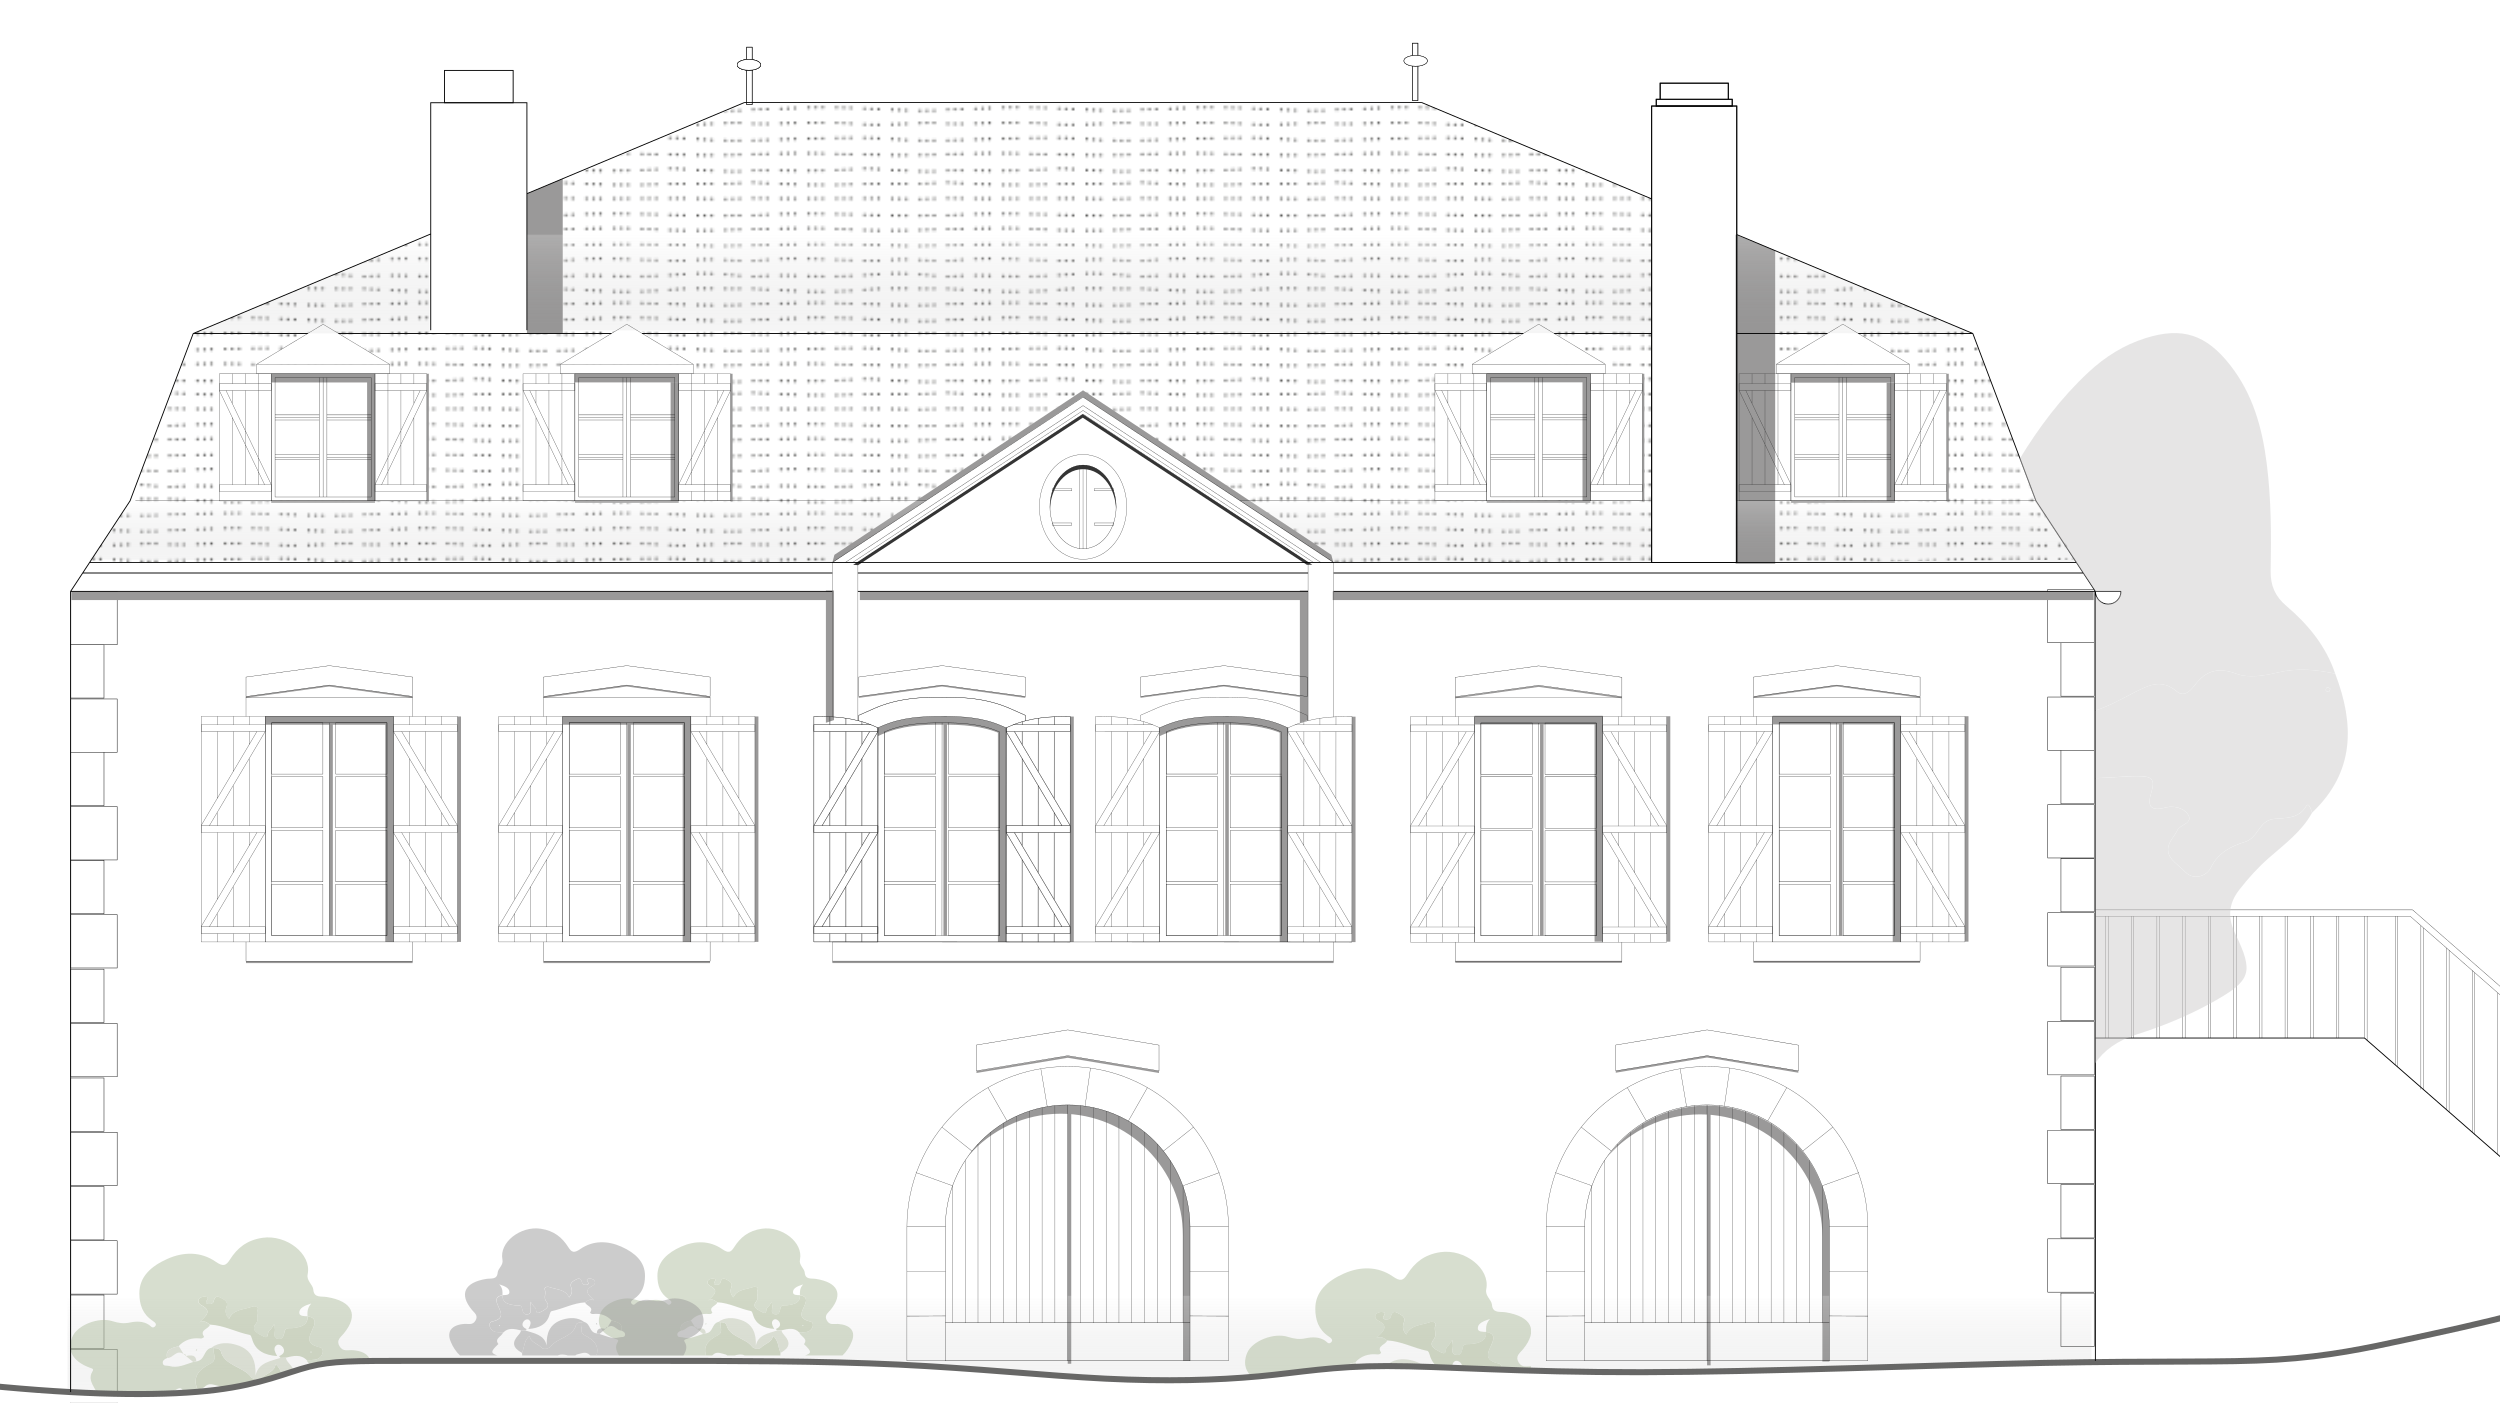 <svg xmlns="http://www.w3.org/2000/svg" xmlns:xlink="http://www.w3.org/1999/xlink" viewBox="0 0 828.94 465.1"><defs><linearGradient id="Dégradé_sans_nom_12" x1="357.94" x2="357.94" y1="429.65" y2="462.23" data-name="Dégradé sans nom 12" gradientUnits="userSpaceOnUse"><stop offset="0" stop-color="#fff"/><stop offset="1" stop-color="#626161" stop-opacity=".3"/></linearGradient><linearGradient xlink:href="#Dégradé_sans_nom_12" id="Dégradé_sans_nom_12-2" x1="168.34" x2="168.34" y1="166.06" y2="186.51" data-name="Dégradé sans nom 12"/><linearGradient xlink:href="#Dégradé_sans_nom_12" id="Dégradé_sans_nom_12-3" x1="-1471.35" x2="-1471.35" y1="166.06" y2="186.51" data-name="Dégradé sans nom 12" gradientTransform="matrix(-1 0 0 1 -991.87 0)"/><linearGradient xlink:href="#Dégradé_sans_nom_12" id="Dégradé_sans_nom_12-4" x1="-1623.7" x2="-1623.7" y1="166.06" y2="186.65" data-name="Dégradé sans nom 12" gradientTransform="matrix(-1 0 0 1 -991.87 0)"/><linearGradient xlink:href="#Dégradé_sans_nom_12" id="Dégradé_sans_nom_12-5" x1="-1352.99" x2="-1352.99" y1="77.82" y2="110.57" data-name="Dégradé sans nom 12" gradientTransform="matrix(-1 0 0 1 -991.87 0)"/><linearGradient xlink:href="#Dégradé_sans_nom_12" id="Dégradé_sans_nom_12-6" x1="-1095.11" x2="-1095.11" y1="77.91" y2="110.59" data-name="Dégradé sans nom 12" gradientTransform="matrix(-1 0 0 1 -991.87 0)"/><linearGradient xlink:href="#Dégradé_sans_nom_12" id="Dégradé_sans_nom_12-7" x1="626.02" x2="626.02" y1="77.84" y2="110.53" data-name="Dégradé sans nom 12" gradientTransform="translate(-11)"/><clipPath id="clippath"><path d="M406.97 405.49h100.67v50.44H406.97z" class="cls-3"/></clipPath><clipPath id="clippath-1"><path d="M187.88 397.52h103.65v51.93H187.88z" class="cls-3"/></clipPath><clipPath id="clippath-2"><path d="M20.19 400.5h103.65v61.99H20.19z" class="cls-3"/></clipPath><clipPath id="clippath-3"><path d="M244.01 449.45H140.36v-51.93h103.65z" class="cls-3"/></clipPath><clipPath id="clippath-4"><path d="m654.14 110.57 20.94 56.17 19.31 28.69.37.67h8.52l-.25 1.02-.72 1.51-1.02.86-.94.59-1.32.25h-1.29l-.99-.68-1.35-1.37-.67-1.02v253.96h63.79l53.54-82.52-17-268.36-62.88-28.07z" class="cls-3"/></clipPath><pattern id="Nouveau_motif" width="17.34" height="10.88" x="0" y="0" data-name="Nouveau motif" patternTransform="translate(8521.25 7239.99)scale(2.25)" patternUnits="userSpaceOnUse"><path d="M0 0h17.34v10.88H0z" class="cls-3"/><path d="M5.81 7.41c.13-.31 1.18.05 2.88.04.4 0 .59-.02 1.07 0 .8.04.82.12 1.43.15.92.05 1.81.1 2.46-.17.09-.04.36-.16.53-.04.02.02.09.07.14.31s.02.39 0 .63c-.01.2 0 .1 0 .73 0 .54-.02.44-.01.64.01.44.06.54-.03.68s-.24.2-.41.27c-.14.06-.29.09-.53.1-.36.02-.54-.01-.85-.03-.27-.01-.39 0-.81.03-.81.04-.8 0-1.85.04-.87.03-.93.06-1.47.05-.63 0-.57-.05-1.06-.04-.17 0-.43.01-.76-.05-.4-.08-.5-.18-.55-.26-.03-.04-.06-.11-.08-.41-.02-.28 0-.49 0-.57.02-.49-.06-.44-.05-.99 0-.37.05-.5 0-.81-.04-.25-.08-.26-.05-.32ZM23.09 10.73c-.13.31-1.18-.05-2.88-.04-.4 0-.62-.26-1.1-.29-.8-.04-.79.16-1.4.13-.92-.05-1.78-.31-2.42-.04-.09.04-.4.37-.57.25-.02-.02-.09-.07-.14-.31s.16-.3.18-.55c.01-.2-.03-.16-.03-.8 0-.54-.03-.43-.04-.64-.01-.44-.16-.56-.08-.71.09-.14.24-.2.41-.27.14-.06.29-.09.53-.1.36-.02.54.01.85.03.27.01.49.17.91.15.81-.04.73-.07 1.78-.1.87-.03 1.03.06 1.56.06.63 0 .45-.18.94-.19.17 0 .43-.01.76.05.4.08.5.18.55.26.03.04.06.11.08.41.02.28-.06.29-.07.36-.02.49-.13.52-.14 1.07 0 .37.21.62.26.94.04.25.08.26.05.32ZM5.75 10.73c-.13.31-1.18-.05-2.88-.04-.4 0-.62-.26-1.1-.29-.8-.04-.79.16-1.4.13-.92-.05-1.78-.31-2.42-.04-.09.04-.4.37-.57.25-.02-.02-.09-.07-.14-.31s.16-.3.18-.55c.01-.2-.03-.16-.03-.8 0-.54-.03-.43-.04-.64-.01-.44-.16-.56-.08-.71.09-.14.24-.2.41-.27.14-.06.29-.09.53-.1.36-.02.54.01.85.03.27.01.49.17.91.15.81-.04.73-.07 1.78-.1.87-.03 1.03.06 1.56.06.63 0 .45-.18.94-.19.17 0 .43-.01.76.05.4.08.5.18.55.26.03.04.06.11.08.41.02.28-.06.29-.07.36-.02.49-.13.52-.14 1.07 0 .37.21.62.26.94.04.25.08.26.05.32ZM.03 3.78c.13-.31 1.18.05 2.88.04.4 0 .59-.02 1.07 0 .8.04.82.12 1.43.15.92.05 1.81.1 2.46-.17.09-.04.36-.16.53-.04.02.02.09.07.14.31s.02.39 0 .63c-.01.2 0 .1 0 .73 0 .54-.02.44-.01.64.01.44.06.54-.03.68s-.24.2-.41.27c-.14.06-.29.09-.53.1-.36.02-.54-.01-.85-.03-.27-.01-.39 0-.81.03-.81.04-.8 0-1.85.04-.87.03-.93.06-1.47.05-.63 0-.57-.05-1.06-.04-.17 0-.43.01-.76-.05-.4-.08-.5-.18-.55-.26-.03-.04-.06-.11-.08-.41-.02-.28 0-.49 0-.57.02-.49-.06-.44-.05-.99 0-.37.05-.5 0-.81-.04-.25-.08-.26-.05-.32ZM17.31 7.1c-.13.31-1.18-.05-2.88-.04-.4 0-.62-.26-1.1-.29-.8-.04-.79.16-1.4.13-.92-.05-1.78-.31-2.42-.04-.09.04-.4.37-.57.25-.02-.02-.09-.07-.14-.31s.16-.3.18-.55c.01-.2-.03-.16-.03-.8 0-.54-.03-.43-.04-.64-.01-.44-.16-.56-.08-.71.09-.14.24-.2.41-.27.14-.06.29-.09.53-.1.36-.02.54.01.85.03.27.01.49.17.91.15.81-.04.73-.07 1.78-.1.87-.03 1.03.06 1.56.06.63 0 .45-.18.94-.19.17 0 .43-.01.76.05.4.08.5.18.55.26.03.04.06.11.08.41.02.28-.06.29-.07.36-.02.49-.13.52-.14 1.07 0 .37.21.62.26.94.04.25.08.26.05.32ZM11.6.15c.13-.31 1.18.05 2.88.04.4 0 .59-.02 1.07 0 .8.04.82.12 1.43.15.92.05 1.81.1 2.46-.17.09-.04.36-.16.53-.04.02.02.09.07.14.31s.02.39 0 .63c-.01.2 0 .1 0 .73 0 .54-.02.44-.01.64.01.44.06.54-.03.68s-.24.2-.41.27c-.14.06-.29.09-.53.1-.36.02-.54-.01-.85-.03-.27-.01-.39 0-.81.03-.81.04-.8 0-1.85.04-.87.03-.93.06-1.47.05-.63 0-.57-.05-1.06-.04-.17 0-.43.01-.76-.05-.4-.08-.5-.18-.55-.26-.03-.04-.06-.11-.08-.41-.02-.28 0-.49 0-.57.02-.49-.06-.44-.05-.99 0-.37.05-.5 0-.81-.04-.25-.08-.26-.05-.32ZM-5.75.15c.13-.31 1.18.05 2.88.04.4 0 .59-.02 1.07 0 .8.04.82.12 1.43.15.92.05 1.81.1 2.46-.17.09-.04.36-.16.53-.04.02.02.09.07.14.31s.02.39 0 .63c-.01.2 0 .1 0 .73 0 .54-.02.44-.01.64.01.44.06.54-.03.68s-.24.2-.41.27c-.14.06-.29.09-.53.1-.36.02-.54-.01-.85-.03-.27-.01-.39 0-.81.03-.81.04-.8 0-1.85.04-.87.03-.93.06-1.47.05-.63 0-.57-.05-1.06-.04-.17 0-.43.01-.76-.05-.4-.08-.5-.18-.55-.26-.03-.04-.06-.11-.08-.41-.02-.28 0-.49 0-.57.02-.49-.06-.44-.05-.99 0-.37.05-.5 0-.81-.04-.25-.08-.26-.05-.32ZM11.53 3.48c-.13.31-1.18-.05-2.88-.04-.4 0-.62-.26-1.1-.29-.8-.04-.79.16-1.4.13-.92-.05-1.78-.31-2.42-.04-.09.04-.4.37-.57.25-.02-.02-.09-.07-.14-.31s.16-.3.18-.55c.01-.2-.03-.16-.03-.8 0-.54-.03-.43-.04-.64-.01-.44-.16-.56-.08-.71.09-.14.24-.2.41-.27.14-.06.29-.09.53-.1.36-.02.54.01.85.03.27.01.49.17.91.15.81-.04.73-.07 1.78-.1.87-.03 1.03.06 1.56.06.63 0 .45-.18.94-.19.17 0 .43-.01.76.05.4.08.5.18.55.26.03.04.06.11.08.41.02.28-.06.29-.07.36-.02.49-.13.52-.14 1.07 0 .37.21.62.26.94.04.25.08.26.05.32Z" class="cls-7"/></pattern><pattern id="Lignes_de_cercle" width="85.5" height="93" x="0" y="0" data-name="Lignes de cercle" patternTransform="matrix(.75 0 0 .75 120.72 -1804.67)" patternUnits="userSpaceOnUse"><path d="M0 0h85.5v93H0z" class="cls-3"/><path d="M85.5 3.71c19.29-.73 40.5-.71 69 .29 4.34.15 11.31-.3 16.5-.29M85.5 10.56c24.5-2.56 45.73 1.22 63-.56 3.67-.38 12.75.46 22.5.56M85.5 17.49c21.5-1.49 27.3 1.4 59-1.24 9-.75 23.49 1.42 26.5 1.24M85.5 22.9c14.41.72 30.66 2.35 49.63.4 9.76-1 22.62-.14 35.88-.4M85.5 36.71c18.07-.27 22.29-1.93 56-.21 14.75.75 22.5 1 29.5.21M85.5 42.94c12.85.5 24.5-1.44 45.62.11 16.54 1.21 29.92-1.42 39.88-.11M85.5 56.38c20.5-.38 17.51-.75 45 .12 31.5 1 40.01-.13 40.5-.12M85.5 63.66c20.94-.32 17.61 1.03 50.25-.91 2.06-.12 26.25 2.25 35.25.91M85.5 68.9c14.34.97 32 1.6 50.62.65 9.51-.48 20.38.45 34.88-.65M85.5 75.9c20.94.53 52.5-.4 73.5.35 1.41.05 10.49-.28 12-.35M85.5 83.41c30-1.91 65 1.09 79.5.09 1.76-.12 4.1-.04 6-.09M85.5 89.53c10.68.16 21.46-1.1 38.5-.03 24 1.5 41.78.12 47 .03M85.5 50.29c22.15-.63 46.5-1.79 57.75-.79 13.84 1.23 26.95.81 27.75.79M85.5 29.71c18.07-.27 22-1.21 46-.21 21.48.89 30.5 1 39.5.21M0 3.71C19.29 2.98 40.5 3 69 4c4.34.15 11.31-.3 16.5-.29M0 10.56C24.5 8 45.73 11.78 63 10c3.67-.38 12.75.46 22.5.56M0 17.49c21.5-1.49 27.3 1.4 59-1.24 9-.75 23.49 1.42 26.5 1.24" class="cls-2"/><path d="M0 22.9c14.41.72 30.66 2.35 49.63.4 9.76-1 22.62-.14 35.88-.4M0 36.71c18.07-.27 22.29-1.93 56-.21 14.75.75 22.5 1 29.5.21M0 42.94c12.85.5 24.5-1.44 45.62.11 16.54 1.21 29.92-1.42 39.88-.11M0 56.38c20.5-.38 17.51-.75 45 .12 31.5 1 40.01-.13 40.5-.12M0 63.66c20.94-.32 17.61 1.03 50.25-.91 2.06-.12 26.25 2.25 35.25.91M0 68.9c14.34.97 32 1.6 50.62.65 9.51-.48 20.38.45 34.88-.65M0 75.9c20.94.53 52.5-.4 73.5.35 1.41.05 10.49-.28 12-.35M0 83.41c30-1.91 65 1.09 79.5.09 1.76-.12 4.1-.04 6-.09M0 89.53c10.68.16 21.46-1.1 38.5-.03 24 1.5 41.78.12 47 .03M0 50.29c22.15-.63 46.5-1.79 57.75-.79 13.84 1.23 26.95.81 27.75.79M0 29.71c18.07-.27 22-1.21 46-.21 21.48.89 30.5 1 39.5.21M-85.5 3.71C-66.21 2.98-45 3-16.5 4c4.34.15 11.31-.3 16.5-.29M-85.5 10.56C-61 8-39.77 11.78-22.5 10c3.67-.38 12.75.46 22.5.56M-85.5 17.49c21.5-1.49 27.3 1.4 59-1.24 9-.75 23.49 1.42 26.5 1.24" class="cls-2"/><path d="M-85.5 22.9c14.41.72 30.66 2.35 49.63.4 9.76-1 22.62-.14 35.88-.4M-85.5 36.71c18.07-.27 22.29-1.93 56-.21 14.75.75 22.5 1 29.5.21M-85.5 42.94c12.85.5 24.5-1.44 45.62.11 16.54 1.21 29.92-1.42 39.88-.11M-85.5 56.38c20.5-.38 17.51-.75 45 .12 31.5 1 40.01-.13 40.5-.12M-85.5 63.66c20.94-.32 17.61 1.03 50.25-.91C-33.19 62.63-9 65 0 63.66M-85.5 68.9c14.34.97 32 1.6 50.62.65 9.51-.48 20.38.45 34.88-.65M-85.5 75.9c20.94.53 52.5-.4 73.5.35 1.41.05 10.49-.28 12-.35M-85.5 83.41c30-1.91 65 1.09 79.5.09 1.76-.12 4.1-.04 6-.09M-85.5 89.53c10.68.16 21.46-1.1 38.5-.03 24 1.5 41.78.12 47 .03M-85.5 50.29c22.15-.63 46.5-1.79 57.75-.79 13.84 1.23 26.95.81 27.75.79M-85.5 29.71c18.07-.27 22-1.21 46-.21 21.48.89 30.5 1 39.5.21" class="cls-2"/></pattern><style>.cls-1{stroke-width:.09px}.cls-1,.cls-2,.cls-3,.cls-4,.cls-5,.cls-6,.cls-7{fill:none}.cls-1,.cls-2,.cls-5,.cls-6,.cls-7,.cls-9{stroke-miterlimit:10}.cls-1,.cls-5,.cls-6,.cls-9{stroke:#010101}.cls-10{fill:#bec5b0}.cls-10,.cls-11,.cls-12,.cls-14,.cls-22,.cls-23,.cls-24,.cls-25,.cls-3{stroke-width:0}.cls-2{stroke:#1e1e1c;stroke-dasharray:0 0 0 0 0 0 .1 3 .1 3 .1 6}.cls-2,.cls-4{stroke-linecap:round}.cls-11{fill:#9a9999}.cls-12{fill:#cdcccc}.cls-14{fill:#a3b28e}.cls-23,.cls-9{fill:#fff}.cls-4{stroke:#343434;stroke-linejoin:round;stroke-width:.1px}.cls-5{stroke-width:.3px}.cls-31{opacity:.5}.cls-6,.cls-9{stroke-width:.15px}.cls-7{stroke:#676767;stroke-width:.05px}.cls-22{fill:url(#Lignes_de_cercle)}.cls-24{fill:#afbd9f}.cls-25{fill:#343434}</style></defs><g id="Calque_1" data-name="Calque 1"><path d="M23.84 196.66h670.95v260.46H23.84z" style="stroke-width:0;fill:url(#Nouveau_motif)"/><path d="M23.45 285.28h11.03v17.69H23.45zM23.45 303.27h15.4v17.69h-15.4zM23.45 249.45h11.03v17.69H23.45zM23.45 267.45h15.4v17.69h-15.4zM23.45 213.76h11.03v17.69H23.45zM23.45 231.76h15.4v17.69h-15.4z" class="cls-9"/><path d="M23.45 196.08h15.4v17.69h-15.4zM23.45 321.35h11.03v17.69H23.45zM23.45 339.35h15.4v17.69h-15.4zM23.45 357.42h11.03v17.69H23.45zM23.45 375.42h15.4v17.69h-15.4zM23.45 393.42h11.03v17.69H23.45zM23.45 411.41h15.4v17.69h-15.4zM23.45 429.41h11.03v17.69H23.45zM23.45 447.41h15.4v17.69h-15.4zM694.39 302.33h-11.03v-17.69h11.03zM694.39 320.32h-15.4v-17.69h15.4zM694.39 266.5h-11.03v-17.69h11.03zM694.39 284.49h-15.4V266.8h15.4zM694.39 230.82h-11.03v-17.69h11.03zM694.39 248.81h-15.4v-17.69h15.4zM694.39 213.13h-15.4v-17.69h15.4zM694.39 338.39h-11.03V320.7h11.03zM694.39 356.4h-15.4v-17.69h15.4zM694.39 374.47h-11.03v-17.69h11.03zM694.39 392.46h-15.4v-17.69h15.4zM694.39 410.47h-11.03v-17.69h11.03zM694.39 428.46h-15.4v-17.69h15.4zM694.39 446.46h-11.03v-17.69h11.03z" class="cls-9"/><path d="M249.23 34.08h222.39l76.03 31.87v44.5H515.4l-5.1-3.07-5.1 3.07H213.74l-5.05-3.07-5.06 3.07h-27.99V64.22l71.91-30.14zM142.21 77.91v32.68H112.2l-5.07-3.08-5.07 3.06-38 .02zM575.87 77.78l-.04 32.72 30.1.07 5.11-3.08 5.12 3.08h37.98z" class="cls-22"/><path d="m64.06 110.59-20.94 55.49 263.86-.02 52.13-34.38 52.21 34.38h136.33v-55.61zM575.83 110.5l78.31.07 20.95 55.51-99.22-.02z" class="cls-22"/><path d="m29.7 186.51 13.42-20.43 263.86-.02-31 20.45zM411.32 166.06h136.33v20.45H442.2zM575.87 166.06l99.22.02 13.51 19.48-112.73.95z" class="cls-22"/><path d="M494.27 125.19h31.87v39.58h-31.87zM188.71 239.66h38.24v70.54h-38.24z" class="cls-23"/><path d="M186.59 237.54h42.49v74.78h-42.49zM394.58 406.92c0-22.4-18.16-40.56-40.56-40.56s-40.56 18.16-40.56 40.56v44.3h81.12zM799.97 301.7l72.44 63.32M492.99 123.91h34.42v42.13h-34.42zM90.07 239.66h38.24v70.54H90.07z" class="cls-23"/><path d="M87.94 237.54h42.49v74.78H87.94zM81.57 224.5v6.44l27.62-3.79 27.62 3.79v-6.44l-27.62-3.79zM81.57 312.32v6.37h55.24v-6.37M180.21 224.5v6.44l27.62-3.79 27.62 3.79v-6.44l-27.62-3.79zM799.17 303.82l72.44 63.32M385.82 240.75c6.81-2.99 13.7-3.22 19.99-3.22 6.33 0 13.26.24 19.97 3.24.42.19.84.37 1.26.56 0 23.66-.01 47.33-.02 70.99-14.16 0-28.33-.01-42.49-.02 0-23.67.01-47.33.02-71 .42-.19.85-.37 1.27-.56ZM191.9 125.21h31.87v39.58H191.9zM405.81 239.66l-.04 70.54M180.21 312.32v6.37h55.24v-6.37M606.57 406.92c0-22.4-18.16-40.56-40.56-40.56s-40.56 18.16-40.56 40.56v44.3h81.12zM339.99 224.52v6.43l-27.62-3.8-27.62 3.77v-6.43l27.62-3.78z" class="cls-23"/><path d="M252.2 21.5c0 .82-1.03 1.26-1.61 1.45-.75.25-1.49.34-2.27.34s-1.52-.09-2.27-.34c-.58-.19-1.61-.63-1.61-1.45s1.03-1.26 1.61-1.45c.75-.25 1.49-.34 2.27-.34s1.52.09 2.27.34c.58.19 1.61.63 1.61 1.45Z" class="cls-6"/><path d="M247.56 15.63h1.84v19.03h-1.84z" class="cls-6"/><path d="m275.98 186.51 83.13-54.83 83.14 54.83" class="cls-23"/><path d="m280.24 186.51 78.87-52.02 78.87 52.02M596.29 346.54l-.01 8.54-30.26-5.05-30.26 5.02v-8.55l30.27-5.01z" class="cls-23"/><path d="M468.31 14.31h1.84v19.03h-1.84z" class="cls-6"/><path d="M465.51 20.17c0 .82 1.03 1.26 1.61 1.45.75.25 1.49.34 2.27.34s1.52-.09 2.27-.34c.58-.19 1.61-.63 1.61-1.45s-1.03-1.26-1.61-1.45c-.75-.25-1.49-.34-2.27-.34s-1.52.09-2.27.34c-.58.19-1.61.63-1.61 1.45ZM252.2 21.5c0 .82-1.03 1.26-1.61 1.45-.75.25-1.49.34-2.27.34s-1.52-.09-2.27-.34c-.58-.19-1.61-.63-1.61-1.45s1.03-1.26 1.61-1.45c.75-.25 1.49-.34 2.27-.34s1.52.09 2.27.34c.58.19 1.61.63 1.61 1.45Z" class="cls-6"/><path d="M292.37 240.75c6.81-2.99 13.7-3.22 19.99-3.22 6.33 0 13.26.24 19.97 3.24.42.19.84.37 1.26.56 0 23.66-.01 47.33-.02 70.99-14.16 0-28.33-.01-42.49-.02 0-23.67.01-47.33.02-71 .42-.19.85-.37 1.27-.56ZM433.44 224.52l-.01 6.43-27.61-3.8-27.62 3.77v-6.43l27.62-3.78zM89.92 123.94h34.42v42.13H89.92zM359.11 181.96c3.44 0 6.3-1.97 8.19-4.64 1.89-2.68 2.78-6.01 2.78-9.24s-.9-6.56-2.78-9.24c-1.89-2.68-4.75-4.64-8.19-4.64s-6.3 1.97-8.19 4.64c-1.89 2.68-2.78 6.01-2.78 9.24s.9 6.56 2.78 9.24c1.89 2.68 4.75 4.64 8.19 4.64" class="cls-23"/><path d="M91.2 125.21h31.87v39.58H91.2zM190.62 123.94h34.42v42.13h-34.42zM312.36 239.66l-.03 70.54M384.3 346.54v8.54l-30.26-5.05-30.27 5.02v-8.55l30.27-5.01zM593.83 123.91h34.42v42.13h-34.42zM491.04 239.74h38.24v70.54h-38.24z" class="cls-23"/><path d="M488.92 237.61h42.49v74.78h-42.49zM482.54 224.58v6.43l27.62-3.79 27.62 3.79v-6.43l-27.62-3.79zM482.54 312.4v6.37h55.24v-6.37M595.11 125.19h31.87v39.58h-31.87zM589.91 239.66h38.24v70.54h-38.24z" class="cls-23"/><path d="M587.79 237.54h42.49v74.78h-42.49zM581.42 224.5v6.44l27.62-3.79 27.61 3.79v-6.44l-27.61-3.79zM581.42 312.32v6.37h55.23v-6.37M633.03 276.05l18.5 31.16M648.83 307.3l-18.55-31.25M633.03 242.55l18.5 31.16M648.83 273.8l-18.55-31.25M630.28 307.3h21.25v2.25h-21.25zM630.28 240.3h21.25v2.25h-21.25z" class="cls-23"/><path d="M630.28 237.54h21.25v74.78h-21.25z" class="cls-23"/><path d="M630.28 273.8h21.25v2.25h-21.25zM636.65 237.54v-6.38h-55.23v6.38M486.17 276.13l-18.5 31.16M470.37 307.38l18.55-31.25M486.17 242.63l-18.5 31.16M470.37 273.88l18.55-31.25M467.67 307.37h21.25v2.25h-21.25zM467.67 240.38h21.25v2.25h-21.25z" class="cls-23"/><path d="M467.67 237.61h21.25v74.78h-21.25z" class="cls-23"/><path d="M467.67 273.88h21.25v2.25h-21.25zM534.16 276.13l18.49 31.16M549.96 307.38l-18.55-31.25M534.16 242.63l18.49 31.16M549.96 273.88l-18.55-31.25M531.41 307.37h21.25v2.25h-21.25zM531.41 240.38h21.25v2.25h-21.25z" class="cls-23"/><path d="M531.41 237.61h21.25v74.78h-21.25z" class="cls-23"/><path d="M531.41 273.88h21.25v2.25h-21.25zM537.78 237.61v-6.37h-55.24v6.37M183.84 276.05l-18.5 31.16M168.04 307.3l18.55-31.25M183.84 242.55l-18.5 31.16M168.04 273.8l18.55-31.25M165.34 307.3h21.25v2.25h-21.25zM165.34 240.3h21.25v2.25h-21.25z" class="cls-23"/><path d="M165.34 237.54h21.25v74.78h-21.25z" class="cls-23"/><path d="M165.34 273.8h21.25v2.25h-21.25zM231.83 276.05l18.49 31.16M247.63 307.3l-18.55-31.25M231.83 242.55l18.49 31.16M247.63 273.8l-18.55-31.25M229.08 307.3h21.25v2.25h-21.25zM229.08 240.3h21.25v2.25h-21.25z" class="cls-23"/><path d="M229.08 237.54h21.25v74.78h-21.25z" class="cls-23"/><path d="M229.08 273.8h21.25v2.25h-21.25zM235.45 237.54v-6.38h-55.24v6.38M282.68 186.51l76.43-50.41 76.44 50.41" class="cls-23"/><path d="m284.51 186.51 74.6-49.21 74.61 49.21M85.2 276.05l-18.5 31.16M69.4 307.3l18.54-31.25M85.2 242.55l-18.5 31.16M69.4 273.8l18.54-31.25M66.7 307.3h21.25v2.25H66.7zM66.7 240.3h21.25v2.25H66.7z" class="cls-23"/><path d="M66.7 237.54h21.25v74.78H66.7z" class="cls-23"/><path d="M66.7 273.8h21.25v2.25H66.7zM133.18 276.05l18.5 31.16M148.99 307.3l-18.55-31.25M133.18 242.55l18.5 31.16M148.99 273.8l-18.55-31.25M130.44 307.3h21.25v2.25h-21.25zM130.44 240.3h21.25v2.25h-21.25z" class="cls-23"/><path d="M130.44 237.54h21.25v74.78h-21.25z" class="cls-23"/><path d="M130.44 273.8h21.25v2.25h-21.25zM136.81 237.54v-6.38H81.57v6.38M619.32 451.22v-44.3c0-29.44-23.87-53.31-53.31-53.31s-53.31 23.87-53.31 53.31v44.3M606.57 436.32l12.75.09M597.75 381.67l9.97-7.94M604.33 393.12l12-4.32M586.12 371.7l6.33-11.07M525.45 436.32l-12.75.09M534.28 381.67l-9.98-7.94M527.69 393.12l-11.99-4.32M545.9 371.7l-6.32-11.07M559.23 366.93l-2.13-12.56M571.76 366.77l1.81-12.62M561.76 438.62v-72.04M553.26 438.62l.01-70.2M549.02 438.62V370.1M544.77 438.62v-66.25M540.52 438.62v-63.24M527.77 438.62v-45.47M570.26 438.62v-72.04M578.76 438.62v-70.2M583.01 438.62V370.1M587.26 438.62v-66.25M591.51 438.62v-63.24M379.52 438.62v-63.24M375.27 438.62v-66.25M371.02 438.62V370.1M358.28 438.62l-.01-72.04M315.78 438.62v-45.47M328.53 438.62v-63.24M332.78 438.62v-66.25M337.03 438.62V370.1M341.28 438.62v-70.2M349.78 438.62v-72.04M359.78 366.77l1.8-12.62M347.24 366.93l-2.13-12.56M333.91 371.7l-6.32-11.07M315.7 393.12l-11.99-4.32M322.29 381.67l-9.98-7.94M313.46 436.32l-12.74.09M374.14 371.7l6.32-11.07M392.35 393.12l11.99-4.32M385.76 381.67l9.98-7.94M394.59 436.32l12.74.09M407.33 451.22v-44.3c0-29.44-23.87-53.31-53.31-53.31s-53.31 23.87-53.31 53.31v44.3M334.88 240.77c6.81-2.99 13.69-3.23 19.99-3.23v74.78h-21.25c0-23.67 0-47.33-.01-71 .42-.19.85-.37 1.27-.56Z" class="cls-23"/><path d="M335.99 240.3h18.88v2.26h-21.25v-1.24M336.37 276.06l18.5 31.16M352.17 307.31l-18.55-31.25M336.37 242.56l18.5 31.16M352.17 273.81l-18.55-31.25M333.62 307.3h21.25v2.25h-21.25zM333.62 273.81h21.25v2.25h-21.25zM289.87 240.78c-6.81-2.99-13.69-3.23-19.99-3.23v74.78h21.24c0-23.67 0-47.33.01-71-.42-.19-.85-.37-1.27-.56Z" class="cls-23"/><path d="M288.76 240.31h-18.88v2.26h21.25v-1.24M288.38 276.07l-18.49 31.16M272.58 307.32l18.55-31.25M288.38 242.57l-18.49 31.16M272.58 273.82l18.55-31.25M269.88 307.31h21.25v2.25h-21.25zM269.88 273.82h21.25v2.25h-21.25zM340 239v-1.84c-1.69-.74-3.39-1.49-5.08-2.23-3.79-1.66-7.84-2.69-11.94-3.22-3.52-.45-7.07-.54-10.61-.54-1.71 0-3.41.02-5.11.09-1.85.08-3.7.21-5.54.45-4.1.53-8.15 1.56-11.92 3.25-1.68.75-3.35 1.5-5.03 2.25v1.81M383.29 240.76c-6.81-2.99-13.69-3.23-19.99-3.24-.01 24.93-.02 49.86-.04 74.78 7.08 0 14.16 0 21.25.01.02-23.67.03-47.33.05-71-.42-.19-.85-.37-1.27-.56Z" class="cls-23"/><path d="m382.18 240.29-18.88-.01v2.26l21.25.01v-1.24M368.62 237.63v2.65M373.93 238.13v2.16M379.2 309.54v2.77M379.22 284.99l-.02 22.3M373.89 309.54v2.77M373.9 293.94l-.01 13.35M368.58 309.54v2.77M368.58 302.88v4.4M368.6 276.04l-.01 22.22M373.91 276.04l-.01 13.27M379.22 276.05v4.32M379.23 251.49l-.01 22.3M373.92 260.44l-.01 13.35M368.6 269.38v4.41M368.61 242.54l-.01 22.21M373.93 242.54l-.01 13.27M379.24 242.54l-.01 4.32M381.78 276.05l-18.51 31.15M365.97 307.29l18.56-31.24M381.8 242.54l-18.51 31.16M365.98 273.79l18.57-31.24M363.27 307.29h21.25v2.25h-21.25zM363.29 273.79h21.25v2.25h-21.25zM428.3 240.79c6.81-2.99 13.7-3.22 19.99-3.22-.01 24.93-.02 49.86-.04 74.78-7.08 0-14.16 0-21.24-.01 0-23.67.01-47.33.02-71 .42-.19.85-.37 1.27-.56Z" class="cls-23"/><path d="M429.41 240.33h18.88v2.26l-21.25-.01v-1.24M442.98 237.68v2.65M437.66 238.17v2.16M432.35 239.32v1.01M432.32 309.58v2.77M432.33 285.03l-.01 22.3M437.63 309.58v2.77M437.64 293.98l-.01 13.35M442.94 309.58v2.77M442.94 302.93v4.4M442.96 276.09l-.01 22.21M437.65 276.08l-.01 13.27M432.33 276.08v4.32M432.35 251.53l-.01 22.3M437.65 260.48v13.35M442.96 269.43v4.41M442.97 242.59l-.01 22.21M437.66 242.58v13.27M432.35 242.58v4.32M429.77 276.08l18.48 31.17M445.56 307.34l-18.54-31.26M429.79 242.58l18.48 31.17M445.57 273.84l-18.53-31.26M427.01 307.33h21.25v2.25h-21.25zM378.18 238.99v-1.84c1.69-.74 3.39-1.49 5.08-2.23 3.79-1.66 7.84-2.69 11.94-3.22 3.52-.45 7.07-.54 10.61-.54 1.71 0 3.41.02 5.11.09 1.85.08 3.7.21 5.54.45 4.1.53 8.14 1.57 11.92 3.25 1.68.75 3.35 1.5 5.03 2.25v1.81M129.19 120.8l-22.06-13.29M85.07 120.8l22.06-13.29M107.13 123.94H85.07v-3.14h44.12v3.14zM427.02 273.83h21.25v2.25h-21.25zM643.23 129.46l-14.98 31.16M630.43 160.71l15.03-31.25M628.25 127.21h17.21v2.25h-17.21zM628.25 160.71h17.21v2.25h-17.21z" class="cls-23"/><path d="M628.25 123.94h17.21v42.13h-17.21zM578.85 129.46l14.99 31.16M591.65 160.71l-15.02-31.25M576.63 127.21h17.21v2.25h-17.21zM576.63 160.71h17.21v2.25h-17.21z" class="cls-23"/><path d="M576.63 123.94h17.21v42.13h-17.21zM542.39 129.46l-14.98 31.16M529.59 160.71l15.03-31.25M527.41 127.21h17.21v2.25h-17.21zM527.41 160.71h17.21v2.25h-17.21z" class="cls-23"/><path d="M527.41 123.94h17.21v42.13h-17.21zM478.02 129.46 493 160.62M490.82 160.71l-15.03-31.25M475.79 127.21H493v2.25h-17.21zM475.79 160.71H493v2.25h-17.21z" class="cls-23"/><path d="M475.79 123.94H493v42.13h-17.21zM139.32 129.48l-14.98 31.17M126.52 160.73l15.02-31.25M124.33 127.23h17.21v2.25h-17.21zM124.33 160.73h17.21v2.25h-17.21z" class="cls-23"/><path d="M124.33 123.96h17.21v42.13h-17.21zM74.94 129.48l14.98 31.17M87.74 160.73l-15.02-31.25M72.72 127.23h17.21v2.25H72.72zM72.72 160.73h17.21v2.25H72.72z" class="cls-23"/><path d="M72.72 123.96h17.21v42.13H72.72zM240.02 129.46l-14.98 31.16M227.22 160.71l15.03-31.25M225.04 127.21h17.21v2.25h-17.21zM225.04 160.71h17.21v2.25h-17.21z" class="cls-23"/><path d="M225.04 123.94h17.21v42.13h-17.21zM175.64 129.46l14.99 31.16M188.44 160.71l-15.02-31.25M173.42 127.21h17.21v2.25h-17.21zM173.42 160.71h17.21v2.25h-17.21z" class="cls-23"/><path d="M173.42 123.94h17.21v42.13h-17.21zM289.85 240.76c-6.81-2.99-13.69-3.23-19.99-3.24-.01 24.93-.02 49.86-.04 74.78 7.08 0 14.16 0 21.24.01.02-23.67.03-47.33.05-71-.42-.19-.85-.37-1.27-.56Z" class="cls-23"/><path d="m288.74 240.29-18.88-.01v2.26l21.24.01v-1.24M275.17 237.63v2.65M280.48 238.13v2.16M285.76 309.54v2.77M285.77 284.99l-.01 22.3M280.44 309.54v2.77M280.45 293.94v13.35M275.13 309.54v2.77M275.14 302.88l-.01 4.4M275.15 276.04l-.01 22.22M280.46 276.04v13.27M285.77 276.05v4.32M285.79 251.49l-.02 22.3M280.47 260.44l-.01 13.35M275.15 269.38v4.41M275.17 242.54l-.01 22.21M280.48 242.54l-.01 13.27M285.79 242.54v4.32M288.34 276.05l-18.52 31.15M272.52 307.29l18.56-31.24M288.35 242.54l-18.51 31.16M272.54 273.79l18.56-31.24M269.82 307.29h21.25v2.25h-21.25zM269.84 273.79h21.25v2.25h-21.25zM334.85 240.79c6.81-2.99 13.7-3.22 19.99-3.22-.01 24.93-.02 49.86-.04 74.78-7.08 0-14.16 0-21.24-.01 0-23.67.01-47.33.02-71 .42-.19.85-.37 1.27-.56Z" class="cls-23"/><path d="M335.96 240.33h18.88v2.26l-21.25-.01v-1.24M349.53 237.68v2.65M344.22 238.17v2.16M338.91 239.32v1.01M338.87 309.58v2.77M338.88 285.03l-.01 22.3M344.18 309.58v2.77M344.19 293.98l-.01 13.35M349.49 309.58v2.77M349.5 302.93l-.01 4.4M349.51 276.09l-.01 22.21M344.2 276.08l-.01 13.27M338.89 276.08l-.01 4.32M338.9 251.53l-.01 22.3M344.21 260.48l-.01 13.35M349.51 269.43v4.41M349.53 242.59l-.01 22.21M344.22 242.58l-.01 13.27M338.9 242.58v4.32M336.32 276.08l18.48 31.17M352.11 307.34l-18.53-31.26M336.34 242.58l18.48 31.17M352.13 273.84l-18.54-31.26M333.56 307.33h21.25v2.25h-21.25zM333.58 273.83h21.25v2.25h-21.25zM284.73 238.99v-1.84c1.69-.74 3.39-1.49 5.08-2.23 3.79-1.66 7.84-2.69 11.94-3.22 3.52-.45 7.07-.54 10.61-.54 1.71 0 3.41.02 5.11.09 1.85.08 3.7.21 5.54.45 4.1.53 8.14 1.57 11.92 3.25 1.68.75 3.35 1.5 5.03 2.25v1.81M585.04 276.05l-18.49 31.16M569.24 307.3l18.55-31.25M585.04 242.55l-18.49 31.16M569.24 273.8l18.55-31.25M566.54 307.3h21.25v2.25h-21.25zM566.54 240.3h21.25v2.25h-21.25z" class="cls-23"/><path d="M566.54 237.54h21.25v74.78h-21.25z" class="cls-23"/><path d="M566.54 273.8h21.25v2.25h-21.25zM229.89 120.8l-22.06-13.29M185.78 120.8l22.05-13.29M207.83 123.94h-22.05v-3.14h44.11v3.14zM532.26 120.77l-22.06-13.28M488.15 120.77l22.05-13.28M510.2 123.91h-22.05v-3.14h44.11v3.14zM633.1 120.77l-22.06-13.28M588.99 120.77l22.05-13.28M611.04 123.91h-22.05v-3.14h44.11v3.14zM284.46 238.93v-52.42h-8.48v51.19M359.11 185.46c1.94 0 3.87-.48 5.61-1.35.94-.47 1.82-1.05 2.63-1.72.84-.69 1.6-1.48 2.27-2.33 1.37-1.73 2.38-3.73 3.04-5.83.62-1.99.93-4.07.93-6.16s-.31-4.17-.93-6.16c-.66-2.1-1.67-4.1-3.04-5.83-.67-.85-1.44-1.64-2.27-2.33-.81-.67-1.69-1.25-2.63-1.72-1.73-.87-3.67-1.35-5.61-1.35s-3.88.48-5.61 1.35c-.94.47-1.82 1.05-2.63 1.72-.84.69-1.6 1.48-2.27 2.33-1.37 1.73-2.38 3.73-3.04 5.83-.62 1.99-.93 4.07-.93 6.15s.31 4.17.93 6.16c.66 2.1 1.67 4.1 3.04 5.83.67.85 1.43 1.64 2.27 2.33.81.67 1.69 1.25 2.63 1.72 1.73.87 3.67 1.35 5.61 1.35Z" class="cls-23"/><path d="M348.91 161.99h6.46v.76h-6.46zM348.91 173.4h6.46v.75h-6.46zM362.84 161.99h6.46v.76h-6.46zM362.84 173.4h6.46v.75h-6.46zM442.2 237.72v-51.21h-8.48v52.44M448.25 312.34H275.99v6.34H442.2M147.39 23.35h22.76v10.72h-22.76zM633.03 276.05l18.5 31.16M648.83 307.3l-18.55-31.25M633.03 242.55l18.5 31.16M648.83 273.8l-18.55-31.25M630.28 307.3h21.25v2.25h-21.25zM630.28 240.3h21.25v2.25h-21.25z" class="cls-23"/><path d="M630.28 237.54h21.25v74.78h-21.25z" class="cls-23"/><path d="M630.28 273.8h21.25v2.25h-21.25zM636.65 237.54v-6.38h-55.23v6.38M486.17 276.13l-18.5 31.16M470.37 307.38l18.55-31.25M486.17 242.63l-18.5 31.16M470.37 273.88l18.55-31.25M467.67 307.37h21.25v2.25h-21.25zM467.67 240.38h21.25v2.25h-21.25z" class="cls-23"/><path d="M467.67 237.61h21.25v74.78h-21.25z" class="cls-23"/><path d="M467.67 273.88h21.25v2.25h-21.25zM534.16 276.13l18.49 31.16M549.96 307.38l-18.55-31.25M534.16 242.63l18.49 31.16M549.96 273.88l-18.55-31.25M531.41 307.37h21.25v2.25h-21.25zM531.41 240.38h21.25v2.25h-21.25z" class="cls-23"/><path d="M531.41 237.61h21.25v74.78h-21.25z" class="cls-23"/><path d="M531.41 273.88h21.25v2.25h-21.25zM537.78 237.61v-6.37h-55.24v6.37M183.84 276.05l-18.5 31.16M168.04 307.3l18.55-31.25M183.84 242.55l-18.5 31.16M168.04 273.8l18.55-31.25M165.34 307.3h21.25v2.25h-21.25zM165.34 240.3h21.25v2.25h-21.25z" class="cls-23"/><path d="M165.34 237.54h21.25v74.78h-21.25z" class="cls-23"/><path d="M165.34 273.8h21.25v2.25h-21.25zM231.83 276.05l18.49 31.16M247.63 307.3l-18.55-31.25M231.83 242.55l18.49 31.16M247.63 273.8l-18.55-31.25M229.08 307.3h21.25v2.25h-21.25zM229.08 240.3h21.25v2.25h-21.25z" class="cls-23"/><path d="M229.08 237.54h21.25v74.78h-21.25z" class="cls-23"/><path d="M229.08 273.8h21.25v2.25h-21.25zM235.45 237.54v-6.38h-55.24v6.38M282.68 186.51l76.43-50.41 76.44 50.41" class="cls-23"/><path d="m284.51 186.51 74.6-49.21 74.61 49.21M85.2 276.05l-18.5 31.16M69.4 307.3l18.54-31.25M85.2 242.55l-18.5 31.16M69.4 273.8l18.54-31.25M66.7 307.3h21.25v2.25H66.7zM66.7 240.3h21.25v2.25H66.7z" class="cls-23"/><path d="M66.7 237.54h21.25v74.78H66.7z" class="cls-23"/><path d="M66.7 273.8h21.25v2.25H66.7zM133.18 276.05l18.5 31.16M148.99 307.3l-18.55-31.25M133.18 242.55l18.5 31.16M148.99 273.8l-18.55-31.25M130.44 307.3h21.25v2.25h-21.25zM130.44 240.3h21.25v2.25h-21.25z" class="cls-23"/><path d="M130.44 237.54h21.25v74.78h-21.25z" class="cls-23"/><path d="M130.44 273.8h21.25v2.25h-21.25zM136.81 237.54v-6.38H81.57v6.38M619.32 451.22v-44.3c0-29.44-23.87-53.31-53.31-53.31s-53.31 23.87-53.31 53.31v44.3M606.57 436.32l12.75.09M597.75 381.67l9.97-7.94M604.33 393.12l12-4.32M586.12 371.7l6.33-11.07M525.45 436.32l-12.75.09M534.28 381.67l-9.98-7.94M527.69 393.12l-11.99-4.32M545.9 371.7l-6.32-11.07M559.23 366.93l-2.13-12.56M571.76 366.77l1.81-12.62M561.76 438.62v-72.04M553.26 438.62l.01-70.2M549.02 438.62V370.1M544.77 438.62v-66.25M540.52 438.62v-63.24M527.77 438.62v-45.47M570.26 438.62v-72.04M578.76 438.62v-70.2M583.01 438.62V370.1M587.26 438.62v-66.25M591.51 438.62v-63.24M379.52 438.62v-63.24M375.27 438.62v-66.25M371.02 438.62V370.1M358.28 438.62l-.01-72.04M315.78 438.62v-45.47M328.53 438.62v-63.24M332.78 438.62v-66.25M337.03 438.62V370.1M341.28 438.62v-70.2M349.78 438.62v-72.04M359.78 366.77l1.8-12.62M347.24 366.93l-2.13-12.56M333.91 371.7l-6.32-11.07M315.7 393.12l-11.99-4.32M322.29 381.67l-9.98-7.94M313.46 436.32l-12.74.09M374.14 371.7l6.32-11.07M392.35 393.12l11.99-4.32M385.76 381.67l9.98-7.94M394.59 436.32l12.74.09M407.33 451.22v-44.3c0-29.44-23.87-53.31-53.31-53.31s-53.31 23.87-53.31 53.31v44.3M334.88 240.77c6.81-2.99 13.69-3.23 19.99-3.23v74.78h-21.25c0-23.67 0-47.33-.01-71 .42-.19.85-.37 1.27-.56Z" class="cls-23"/><path d="M335.99 240.3h18.88v2.26h-21.25v-1.24M336.37 276.06l18.5 31.16M352.17 307.31l-18.55-31.25M336.37 242.56l18.5 31.16M352.17 273.81l-18.55-31.25M333.62 307.3h21.25v2.25h-21.25zM333.62 273.81h21.25v2.25h-21.25zM289.87 240.78c-6.81-2.99-13.69-3.23-19.99-3.23v74.78h21.24c0-23.67 0-47.33.01-71-.42-.19-.85-.37-1.27-.56Z" class="cls-23"/><path d="M288.76 240.31h-18.88v2.26h21.25v-1.24M288.38 276.07l-18.49 31.16M272.58 307.32l18.55-31.25M288.38 242.57l-18.49 31.16M272.58 273.82l18.55-31.25M269.88 307.31h21.25v2.25h-21.25zM269.88 273.82h21.25v2.25h-21.25zM340 239v-1.84c-1.69-.74-3.39-1.49-5.08-2.23-3.79-1.66-7.84-2.69-11.94-3.22-3.52-.45-7.07-.54-10.61-.54-1.71 0-3.41.02-5.11.09-1.85.08-3.7.21-5.54.45-4.1.53-8.15 1.56-11.92 3.25-1.68.75-3.35 1.5-5.03 2.25v1.81M383.29 240.76c-6.81-2.99-13.69-3.23-19.99-3.24-.01 24.93-.02 49.86-.04 74.78 7.08 0 14.16 0 21.25.01.02-23.67.03-47.33.05-71-.42-.19-.85-.37-1.27-.56Z" class="cls-23"/><path d="m382.18 240.29-18.88-.01v2.26l21.25.01v-1.24M368.62 237.63v2.65M373.93 238.13v2.16M379.2 309.54v2.77M379.22 284.99l-.02 22.3M373.89 309.54v2.77M373.9 293.94l-.01 13.35M368.58 309.54v2.77M368.58 302.88v4.4M368.6 276.04l-.01 22.22M373.91 276.04l-.01 13.27M379.22 276.05v4.32M379.23 251.49l-.01 22.3M373.92 260.44l-.01 13.35M368.6 269.38v4.41M368.61 242.54l-.01 22.21M373.93 242.54l-.01 13.27M379.24 242.54l-.01 4.32M381.78 276.05l-18.51 31.15M365.97 307.29l18.56-31.24M381.8 242.54l-18.51 31.16M365.98 273.79l18.57-31.24M363.27 307.29h21.25v2.25h-21.25zM363.29 273.79h21.25v2.25h-21.25zM428.3 240.79c6.81-2.99 13.7-3.22 19.99-3.22-.01 24.93-.02 49.86-.04 74.78-7.08 0-14.16 0-21.24-.01 0-23.67.01-47.33.02-71 .42-.19.85-.37 1.27-.56Z" class="cls-23"/><path d="M429.41 240.33h18.88v2.26l-21.25-.01v-1.24M442.98 237.68v2.65M437.66 238.17v2.16M432.35 239.32v1.01M432.32 309.58v2.77M432.33 285.03l-.01 22.3M437.63 309.58v2.77M437.64 293.98l-.01 13.35M442.94 309.58v2.77M442.94 302.93v4.4M442.96 276.09l-.01 22.21M437.65 276.08l-.01 13.27M432.33 276.08v4.32M432.35 251.53l-.01 22.3M437.65 260.48v13.35M442.96 269.43v4.41M442.97 242.59l-.01 22.21M437.66 242.58v13.27M432.35 242.58v4.32M429.77 276.08l18.48 31.17M445.56 307.34l-18.54-31.26M429.79 242.58l18.48 31.17M445.57 273.84l-18.53-31.26M427.01 307.33h21.25v2.25h-21.25zM378.18 238.99v-1.84c1.69-.74 3.39-1.49 5.08-2.23 3.79-1.66 7.84-2.69 11.94-3.22 3.52-.45 7.07-.54 10.61-.54 1.71 0 3.41.02 5.11.09 1.85.08 3.7.21 5.54.45 4.1.53 8.14 1.57 11.92 3.25 1.68.75 3.35 1.5 5.03 2.25v1.81M129.19 120.8l-22.06-13.29M107.13 123.94H85.07v-3.14h44.12v3.14zM427.02 273.83h21.25v2.25h-21.25zM643.23 129.46l-14.98 31.16M630.43 160.71l15.03-31.25M628.25 127.21h17.21v2.25h-17.21zM628.25 160.71h17.21v2.25h-17.21z" class="cls-23"/><path d="M628.25 123.94h17.21v42.13h-17.21zM578.85 129.46l14.99 31.16M591.65 160.71l-15.02-31.25M576.63 127.21h17.21v2.25h-17.21zM576.63 160.71h17.21v2.25h-17.21z" class="cls-23"/><path d="M576.63 123.94h17.21v42.13h-17.21zM542.39 129.46l-14.98 31.16M529.59 160.71l15.03-31.25M527.41 127.21h17.21v2.25h-17.21zM527.41 160.71h17.21v2.25h-17.21z" class="cls-23"/><path d="M527.41 123.94h17.21v42.13h-17.21zM478.02 129.46 493 160.62M490.82 160.71l-15.03-31.25M475.79 127.21H493v2.25h-17.21zM475.79 160.71H493v2.25h-17.21z" class="cls-23"/><path d="M475.79 123.94H493v42.13h-17.21zM139.32 129.48l-14.98 31.17M126.52 160.73l15.02-31.25M124.33 127.23h17.21v2.25h-17.21zM124.33 160.73h17.21v2.25h-17.21z" class="cls-23"/><path d="M124.33 123.96h17.21v42.13h-17.21zM74.94 129.48l14.98 31.17M87.74 160.73l-15.02-31.25M72.72 127.23h17.21v2.25H72.72zM72.72 160.73h17.21v2.25H72.72z" class="cls-23"/><path d="M72.72 123.96h17.21v42.13H72.72zM240.02 129.46l-14.98 31.16M227.22 160.71l15.03-31.25M225.04 127.21h17.21v2.25h-17.21zM225.04 160.71h17.21v2.25h-17.21z" class="cls-23"/><path d="M225.04 123.94h17.21v42.13h-17.21zM175.64 129.46l14.99 31.16M188.44 160.71l-15.02-31.25M173.42 127.21h17.21v2.25h-17.21zM173.42 160.71h17.21v2.25h-17.21z" class="cls-23"/><path d="M173.42 123.94h17.21v42.13h-17.21zM289.85 240.76c-6.81-2.99-13.69-3.23-19.99-3.24-.01 24.93-.02 49.86-.04 74.78 7.08 0 14.16 0 21.24.01.02-23.67.03-47.33.05-71-.42-.19-.85-.37-1.27-.56Z" class="cls-23"/><path d="m288.74 240.29-18.88-.01v2.26l21.24.01v-1.24M275.17 237.63v2.65M280.48 238.13v2.16M285.76 309.54v2.77M285.77 284.99l-.01 22.3M280.44 309.54v2.77M280.45 293.94v13.35M275.13 309.54v2.77M275.14 302.88l-.01 4.4M275.15 276.04l-.01 22.22M280.46 276.04v13.27M285.77 276.05v4.32M285.79 251.49l-.02 22.3M280.47 260.44l-.01 13.35M275.15 269.38v4.41M275.17 242.54l-.01 22.21M280.48 242.54l-.01 13.27M285.79 242.54v4.32M288.34 276.05l-18.52 31.15M272.52 307.29l18.56-31.24M288.35 242.54l-18.51 31.16M272.54 273.79l18.56-31.24M269.82 307.29h21.25v2.25h-21.25zM269.84 273.79h21.25v2.25h-21.25zM334.85 240.79c6.81-2.99 13.7-3.22 19.99-3.22-.01 24.93-.02 49.86-.04 74.78-7.08 0-14.16 0-21.24-.01 0-23.67.01-47.33.02-71 .42-.19.85-.37 1.27-.56Z" class="cls-23"/><path d="M335.96 240.33h18.88v2.26l-21.25-.01v-1.24M349.53 237.68v2.65M344.22 238.17v2.16M338.91 239.32v1.01M338.87 309.58v2.77M338.88 285.03l-.01 22.3M344.18 309.58v2.77M344.19 293.98l-.01 13.35M349.49 309.58v2.77M349.5 302.93l-.01 4.4M349.51 276.09l-.01 22.21M344.2 276.08l-.01 13.27M338.89 276.08l-.01 4.32M338.9 251.53l-.01 22.3M344.21 260.48l-.01 13.35M349.51 269.43v4.41M349.53 242.59l-.01 22.21M344.22 242.58l-.01 13.27M338.9 242.58v4.32M336.32 276.08l18.48 31.17M352.11 307.34l-18.53-31.26M336.34 242.58l18.48 31.17M352.13 273.84l-18.54-31.26M333.56 307.33h21.25v2.25h-21.25zM333.58 273.83h21.25v2.25h-21.25zM284.73 238.99v-1.84c1.69-.74 3.39-1.49 5.08-2.23 3.79-1.66 7.84-2.69 11.94-3.22 3.52-.45 7.07-.54 10.61-.54 1.71 0 3.41.02 5.11.09 1.85.08 3.7.21 5.54.45 4.1.53 8.14 1.57 11.92 3.25 1.68.75 3.35 1.5 5.03 2.25v1.81M585.04 276.05l-18.49 31.16M569.24 307.3l18.55-31.25M585.04 242.55l-18.49 31.16M569.24 273.8l18.55-31.25M566.54 307.3h21.25v2.25h-21.25zM566.54 240.3h21.25v2.25h-21.25z" class="cls-23"/><path d="M566.54 237.54h21.25v74.78h-21.25z" class="cls-23"/><path d="M566.54 273.8h21.25v2.25h-21.25zM229.89 120.8l-22.06-13.29M185.78 120.8l22.05-13.29M207.83 123.94h-22.05v-3.14h44.11v3.14zM532.26 120.77l-22.06-13.28M488.15 120.77l22.05-13.28M510.2 123.91h-22.05v-3.14h44.11v3.14zM633.1 120.77l-22.06-13.28M588.99 120.77l22.05-13.28M611.04 123.91h-22.05v-3.14h44.11v3.14zM284.46 238.93v-52.42h-8.48v51.19M359.11 185.46c1.94 0 3.87-.48 5.61-1.35.94-.47 1.82-1.05 2.63-1.72.84-.69 1.6-1.48 2.27-2.33 1.37-1.73 2.38-3.73 3.04-5.83.62-1.99.93-4.07.93-6.16s-.31-4.17-.93-6.16c-.66-2.1-1.67-4.1-3.04-5.83-.67-.85-1.44-1.64-2.27-2.33-.81-.67-1.69-1.25-2.63-1.72-1.73-.87-3.67-1.35-5.61-1.35s-3.88.48-5.61 1.35c-.94.47-1.82 1.05-2.63 1.72-.84.69-1.6 1.48-2.27 2.33-1.37 1.73-2.38 3.73-3.04 5.83-.62 1.99-.93 4.07-.93 6.15s.31 4.17.93 6.16c.66 2.1 1.67 4.1 3.04 5.83.67.85 1.43 1.64 2.27 2.33.81.67 1.69 1.25 2.63 1.72 1.73.87 3.67 1.35 5.61 1.35Z" class="cls-23"/><path d="M348.91 161.99h6.46v.76h-6.46zM348.91 173.4h6.46v.75h-6.46zM362.84 161.99h6.46v.76h-6.46zM362.84 173.4h6.46v.75h-6.46zM442.2 237.72v-51.21h-8.48v52.44M448.25 312.34H275.99v6.34H442.2M85.07 120.8l22.06-13.29 22.06 13.29zM185.78 120.8l22.05-13.29 22.06 13.29zM488.15 120.77l22.05-13.28 22.06 13.28zM588.99 120.77l22.05-13.28 22.06 13.28z" class="cls-23"/><path d="M81.57 318.69h55.24v.65H81.57zM87.94 237.42h42.49v2.88H87.94zM151.69 312.32v-74.75h1.17v74.75z" class="cls-11"/><path d="M109.19 310.18v-72.61h1.17v72.61zM207.99 310.19v-72.61h1.17v72.61zM312.82 310.18v-72.61h1.17v72.61zM406.27 310.18v-72.61h1.17v72.61zM510.64 310.18v-72.61h1.17v72.61zM609.75 310.19v-72.61h1.17v72.61zM127.75 312.32v-74.75h2.68v74.75zM180.18 318.69h55.24v.65h-55.24z" class="cls-11"/><path d="M186.56 237.42h42.49v2.88h-42.49zM250.3 312.31v-74.75h1.17v74.75z" class="cls-11"/><path d="M226.36 312.32v-74.75h2.68v74.75zM354.87 312.34v-74.75h1.17v74.75zM448.29 312.38v-74.75h1.17v74.75zM482.55 318.6h55.24v.65h-55.24zM488.92 237.33h42.49v2.88h-42.49zM552.66 312.23v-74.75h1.17v74.75z" class="cls-11"/><path d="M528.72 312.23v-74.75h2.68v74.75zM581.42 318.6h55.24v.65h-55.24zM587.79 237.33h42.49v2.88h-42.49zM651.53 312.23v-74.75h1.17v74.75z" class="cls-11"/><path d="M627.59 312.23v-74.75h2.68v74.75zM275.99 318.68h166.2v.65h-166.2zM330.88 312.33v-70.87h2.68v70.87zM424.32 312.32v-70.87H427v70.87zM81.52 231.41l27.62-3.79 27.62 3.79v-.46l-27.62-3.79-27.62 3.79zM180.18 231.41l27.62-3.79 27.62 3.79v-.46l-27.62-3.79-27.62 3.79zM284.72 231.41l27.62-3.79 27.62 3.79v-.46l-27.62-3.79-27.62 3.79zM378.15 231.39l27.62-3.79 27.62 3.79v-.46l-27.62-3.79-27.62 3.79zM482.54 231.55l27.62-3.79 27.62 3.79v-.46l-27.62-3.79-27.62 3.79zM581.42 231.39l27.62-3.79 27.61 3.79v-.46l-27.61-3.79-27.62 3.79zM89.99 123.94h34.35v2.88H89.99zM121.72 166.09v-39.27h2.68v39.27zM190.63 123.92h34.35v2.88h-34.35zM222.36 166.08v-39.27h2.68v39.27zM493 123.9h34.35v2.88H493zM524.72 166.05v-39.27h2.68v39.27zM593.84 124.01h34.35v2.88h-34.35z" class="cls-11"/><path d="M625.56 166.16v-39.27h2.68v39.27zM323.77 355.78l30.27-5.05 30.26 5.05v-.62l-30.26-5.04-30.27 5.04zM535.75 355.69l30.26-5.05 30.27 5.05v-.61l-30.27-5.05-30.26 5.05zM23.69 196.08h252.29v2.88H23.69zM441.9 196.08h252.29v2.88H441.9zM285.1 196.08h148.62v2.88H285.1z" class="cls-11"/><path d="m284.51 187.4 74.5-48.9 74.3 48.77 1.8-.02-76.1-49.95-76.12 49.97z" class="cls-25"/><path d="M354.03 452.19v-85.78h1.17v85.78zM566.02 452.71v-85.78h1.17v85.78zM89.92 166.09h34.41v.65H89.92zM142.19 123.93v42.38h-.65v-42.38zM190.63 166.09h34.41v.65h-34.41zM242.9 123.93v42.38h-.65v-42.38zM492.94 166.09h34.41v.65h-34.41zM545.21 123.92v42.38h-.65v-42.38zM593.88 166.09h34.41v.65h-34.41zM646.16 123.92v42.38h-.65v-42.38zM186.59 59.24v51.2h-11.88V64.22zM588.61 83.12v103.8h-13.12V77.78z" class="cls-11"/><path d="M394.58 406.92c0-22.4-18.16-40.56-40.56-40.56-13.54 0-25.52 6.64-32.89 16.84 7.44-8.53 18.37-13.92 30.57-13.92 22.4 0 40.56 18.16 40.56 40.56v41.39h2.32v-44.3ZM606.57 407.14c0-22.4-18.16-40.56-40.56-40.56-13.54 0-25.52 6.64-32.89 16.84 7.44-8.53 18.37-13.92 30.57-13.92 22.4 0 40.56 18.16 40.56 40.56v41.39h2.32v-44.3Z" class="cls-11"/><path d="M359.11 155.56c3.44 0 6.3 1.97 8.19 4.64 1.75 2.49 2.64 5.55 2.76 8.55 0-.23.02-.45.02-.68 0-3.23-.9-6.56-2.78-9.24-1.89-2.68-4.75-4.64-8.19-4.64s-6.3 1.97-8.19 4.64c-1.89 2.68-2.78 6.01-2.78 9.24 0 .23.01.45.02.68.12-3.01 1-6.07 2.76-8.55 1.89-2.68 4.75-4.64 8.19-4.64" class="cls-25"/><path d="M292.37 243.5c6.81-2.99 13.7-3.22 19.99-3.22 6.33 0 13.26.24 19.97 3.24.42.19.84.37 1.26.56v-2.75c-.42-.19-.84-.37-1.26-.56-6.71-3-13.64-3.24-19.97-3.24-6.29 0-13.18.23-19.99 3.22-.42.19-.85.37-1.27.56 0 23.67-.01 47.33-.02 71 0-22.75.01-45.5.02-68.25.42-.19.85-.37 1.27-.56M385.81 243.5c6.81-2.99 13.7-3.22 19.99-3.22 6.33 0 13.26.24 19.97 3.24.42.19.84.37 1.26.56v-2.75c-.42-.19-.84-.37-1.26-.56-6.71-3-13.64-3.24-19.97-3.24-6.29 0-13.18.23-19.99 3.22-.42.19-.85.37-1.27.56 0 23.67-.01 47.33-.02 71 0-22.75.01-45.5.02-68.25.42-.19.85-.37 1.27-.56M433.7 195.81v42.96l-2.69.89v-43.85zM276.54 195.81v42.96l-2.69.89v-43.85zM359.11 129.42l82.32 54.54.69 2.61L359 131.58z" class="cls-11"/><path d="m359.11 129.42-82.43 54.54-.7 2.61 83.12-54.99z" class="cls-11"/><path d="M22.39 429.65h671.1v27.48l-671.1 5.1z" style="stroke-width:0;fill:url(#Dégradé_sans_nom_12);opacity:.2"/><path d="m43.74 166.15 263.24-.09-31 20.45-246.28-.95z" style="stroke-width:0;opacity:.2;fill:url(#Dégradé_sans_nom_12-2)"/><path d="m547.65 166.11-136.33-.05 31 20.45 105.02-.4z" style="stroke-width:0;opacity:.2;fill:url(#Dégradé_sans_nom_12-3)"/><path d="m675.08 166.1-100.01-.04.8 20.45 112.73.14z" style="stroke-width:0;opacity:.2;fill:url(#Dégradé_sans_nom_12-4)"/><path d="m547.34 77.91-372.75-.09.12 31.66 372.94 1.09z" style="stroke-width:0;opacity:.2;fill:url(#Dégradé_sans_nom_12-5)"/><path d="m142.21 77.91-78.15 32.68 78.37-.02z" style="stroke-width:0;opacity:.2;fill:url(#Dégradé_sans_nom_12-6)"/><path d="m576.06 77.84 78.14 32.69-78.37-.03z" style="stroke-width:0;opacity:.2;fill:url(#Dégradé_sans_nom_12-7)"/><g class="cls-31" style="clip-path:url(#clippath)"><path d="M494.39 461.06c1.76-2.23-1.46-3-1.86-4.6 1.16-.11 2.42 0 3.46-.37 2.02-.72 2.66-3.59.98-3.96-5.48-1.23-3.38-3.99-2.24-6.71.7-1.69.91-3.36-1.97-3.78-.02-1.32-.18-2.64 1.27-4.3-2.48.79-4.04 1.56-4.03 3.11 0 1.22 1.61 1.14 2.76 1.18.18 3-2.2 3.71-5.01 4.02-.98.11-2.31-.26-2.66.9-.39 1.28-.42 3.17-2.48 2.67-1.76-.42-.6-2.34-.88-3.56-.09-.41-.09-.84-.15-1.42-.64.89-1.01 1.76-1.72 2.29-.8.6.1 3.01-2.09 1.86-1.53-.8-4.25-1.97-2.45-4.14 1.37-1.64-.05-3.22.65-4.8.43-.96-.95-1.37-1.81-1.05-2.84 1.03-6.49.88-7.83 4.11-1.31-1.44-1.34-2.74-.81-4.07.7-1.75-.91-2.48-2.15-3.13-1.59-.83-1.96.34-2.24 1.38-.18.66-.8.84-1.49.84-.56 0-1.15-.23-1.01-.74.21-.76 1.5-1.72-.64-1.76-.57 0-1.37.29-1.67.67-.74.93-.07 1.82.81 2.28 3.51 1.82 1.58 3.45-.73 5.66 1.99-.71 2.6.3 3.53.82-.32 1.43-3.62 1.76-2.02 3.96.12.17-.32.78-1.27.67-2.91-.31-5.39.56-7.23 2.58-2.33.62-4.66 1.23-3.88 4.02-.86.36-1.62.82-1.48 1.74.18 1.12 1.33.71 2.13.93 3.02.85 5.47-.57 8.08-1.33.35-.07.7-.15 1.04-.22 3.11-.38 2.32-3.86 5.02-4.57.32.04.64.08.96.11-.52 1.72 1.24 3.99-1.18 5.19-4.23 2.11-6.2 4.8-4.3 8.94 2.51 1.82 6.43 2.16 7.6 5.45.17.47.81-.42 1.02-.86h.71c5.54 1.89 7.63 1.15 8.49-3.23.27 1.01 3.09-1.17 2.2 1.28.41 1.76-.05 3.02-3 2.93 1.56 1.68 2.84.75 4.1.58 2.29-.32 4.88-.38 5.42 2 .53 2.33-1.88 2.96-4.06 3.04-2.29.08-3.79 1.35-5.62 2.16-1.14.51-2.51 1.31-3.59 1.14-4.76-.75-4.06 1.94-3.69 4.14.98 5.82.84 11.65.4 17.48-.29 0-.59 0-.88.01-.22-6.88-.61-13.77-.58-20.65 0-2.2-1.3-3.31-3.01-4.29-1.75-1-3.67-.6-3.84 1.24-.32 3.68-3.08 4.24-6.47 4.33-1.05.03-2.1.08-3.14-.02-2.48-.24-5.26-.36-6.27-2.71-1.05-2.44 1.69-3.41 3.26-4.78.73-.48.56-.91-.13-1.29-.06-2.95 1.61-5.04 4.48-6.53.72-.37 2.14-.48 1.46-1.5-.74-1.11-1.73-.32-2.59.22-3.15 1.98-6.39 3.64-10.19 1.07-1.21-.82-1.89-.07-2.64.54-1.02.83-.31 1.3.52 1.8.97.58 1.83 1.27 1.9 2.38-1.18.48-.57 1.63-1.2 2.32-3.74 1.46-10.79.52-13.57-1.83-.36-.31-.97-.86-.86-1.05 2.42-4.22-4.41-7.43-1.71-11.65.59-.92-.22-.99-.99-1.28-5.73-2.16-7.73-5.83-5.76-10.41 1.65-3.84 8.72-6.74 13.47-5.23 2.05.65 3.77.91 5.95.45 2.1-.44 4.45-.49 6.41.82.55.37 1.06 1.29 1.89.6.93-.78.04-1.5-.64-1.95-3.55-2.34-4.49-5.58-4.53-9.15-.07-5.78 4.04-9.34 9.44-11.75 5.44-2.42 11.31-2.49 16.27.95 2.54 1.76 3.46 1.37 4.82-.76 2.38-3.75 5.56-6.51 10.97-7.3 7.99-1.17 16.59 5.43 15.18 12.28-.47 2.27 1.76 3.45 1.9 5.21.23 2.85 2.62 2.15 4.51 2.45 8.7 1.4 10.88 6.02 5.78 12.25-1.08 1.32-2.7 2.28-1.45 4.37 1.14 1.9 2.83 1.18 4.38 1.29 4.95.35 7.11 2.89 5.51 6.9-1.76 4.42-5.01 7.77-10.41 9.34-3.76 1.09-7.31-.34-8.63-3.55 3.18-1.04 3.17-1.67-.03-4.67Zm-47.28 12.75c-.1-.21-.23-.49-.37-.76-.13.15-.36.29-.37.45-.02.29-.02.76.17.86.48.24.42-.23.57-.54Z" class="cls-24"/><path d="M492.75 441.63c2.88.42 2.67 2.1 1.97 3.78-1.13 2.72-3.23 5.47 2.24 6.71 1.68.38 1.04 3.25-.98 3.96-1.03.37-2.3.26-3.46.37-2.05-2.12-4.57-1.48-7.08-.86-.6.02-1.2.04-1.8.05l-.46-.58c1.51-.62 2.13-1.61 1.32-2.91-.41-.67-1.51-1.28-2.23-.73-1.07.82-.6 1.99-.07 3.02.1.2.21.39.32.59-4.33-.27-7.37-1.9-8.44-5.69-.14-.52-.42-1.35-.8-1.42-4.55-.9-8.59-3.23-13.37-3.47-.93-.52-1.54-1.53-3.53-.82 2.3-2.2 4.24-3.83.73-5.66-.88-.46-1.55-1.35-.81-2.28.3-.38 1.1-.68 1.67-.67 2.14.03.85 1 .64 1.76-.14.51.45.74 1.01.74.69 0 1.31-.18 1.49-.84.28-1.04.65-2.21 2.24-1.38 1.24.65 2.85 1.38 2.15 3.13-.53 1.33-.5 2.63.81 4.07 1.34-3.23 4.99-3.08 7.83-4.11.87-.32 2.25.09 1.81 1.05-.71 1.58.72 3.16-.65 4.8-1.81 2.16.92 3.33 2.45 4.14 2.19 1.15 1.29-1.26 2.09-1.86.71-.54 1.08-1.41 1.72-2.29.06.58.06 1.01.15 1.42.28 1.23-.88 3.14.88 3.56 2.06.5 2.09-1.39 2.48-2.67.35-1.16 1.68-.79 2.66-.9 2.81-.31 5.18-1.02 5.01-4.02Zm1.38 12.07-.17-.26c-.07.07-.2.15-.21.22 0 .08.1.17.15.26l.22-.22ZM455.8 466.5c-1.9-4.14.06-6.84 4.3-8.94 2.42-1.2.67-3.47 1.18-5.19 1-.02 2.12.35 2.27 1.04 1.1 4.84 7.5 5.15 10.16 8.68.52.69 2.54 1.39 3.51.42 1.62-1.62 4.59-2.21 4.75-4.73 2.38 1.92 2.01 4.56 3.06 6.78-.02.33-.13.68-.05 1 1.03 4.16-.43 5.39-5.45 4.49-1.26-.22-2.48-.59-3.72-.9.89-2.45-1.93-.28-2.2-1.28-1.56-.87-2.22-2.73-4.71-2.61-5.08.25-3.52 3.44-3.79 5.84h-.71c-.04-1.11-.02-2.22-.12-3.32-.1-1.03.31-2.27-1.55-2.66-1.61-.34-3.11-1.2-4.62.28-.55.54-1.54.75-2.33 1.11Z" class="cls-14"/><path d="M485.04 464.54c-1.05-2.22-.67-4.86-3.06-6.78-.16 2.52-3.14 3.11-4.75 4.73-.97.97-2.99.27-3.51-.42-2.66-3.53-9.07-3.83-10.16-8.68-.16-.69-1.27-1.06-2.27-1.04-.32-.04-.64-.08-.96-.11 2.57-1.94 5.73-1.81 8.5-.98 5.38 1.63 6.57 5.65 6.42 10.35.92-4.38 5-4.84 8.41-5.98.6-.02 1.2-.03 1.8-.05.11.79.62 1.38 1.17 2.01 2.54 2.85 2.03 4.98-1.59 6.94ZM451.03 454.35c-2.53-1.62-3.5 1.41-5.52 1.34-.78-2.79 1.56-3.4 3.88-4.02.54.89 1.09 1.79 1.63 2.68ZM454.25 457.04c-.82-.68-1.64-1.35-2.46-2.03 1.86-.37 3.47-.38 3.5 1.81-.35.07-.69.14-1.04.22M455.39 452.66c.08.08.23.17.22.22-.06.17-.17.32-.27.47-.08-.07-.24-.15-.23-.2.06-.17.17-.32.28-.49" class="cls-10"/><path d="m451.82 455.03-.8-.68c.53 0 .82.21.8.68" class="cls-10"/></g><g class="cls-31" style="clip-path:url(#clippath-1)"><path d="M266.6 445.66c1.46-1.86-1.22-2.5-1.55-3.84.97-.09 2.02 0 2.88-.31 1.69-.6 2.22-2.99.82-3.31-4.57-1.03-2.82-3.32-1.87-5.59.58-1.41.76-2.8-1.64-3.16-.01-1.1-.15-2.21 1.06-3.58-2.07.66-3.37 1.3-3.36 2.6 0 1.02 1.34.95 2.3.98.15 2.5-1.83 3.09-4.18 3.35-.82.09-1.93-.22-2.22.75-.32 1.07-.35 2.64-2.07 2.23-1.47-.35-.5-1.95-.73-2.97-.08-.34-.08-.7-.13-1.18-.53.74-.84 1.46-1.44 1.91-.67.5.08 2.51-1.75 1.55-1.27-.67-3.54-1.65-2.04-3.45 1.14-1.37-.04-2.68.55-4 .36-.8-.79-1.14-1.51-.88-2.36.86-5.41.74-6.53 3.43-1.09-1.2-1.12-2.28-.68-3.39.58-1.46-.76-2.07-1.79-2.61-1.32-.69-1.63.28-1.87 1.15-.15.55-.67.7-1.25.7-.47 0-.96-.19-.84-.62.18-.63 1.25-1.44-.53-1.46-.47 0-1.14.24-1.39.56-.62.77-.06 1.52.68 1.9 2.93 1.52 1.31 2.88-.61 4.72 1.66-.59 2.17.25 2.94.69-.27 1.19-3.02 1.47-1.69 3.31.1.14-.26.65-1.06.56-2.43-.26-4.5.47-6.03 2.15-1.94.51-3.89 1.03-3.24 3.35-.72.3-1.35.69-1.23 1.45.15.93 1.11.59 1.78.78 2.52.71 4.56-.47 6.74-1.11l.87-.18c2.59-.32 1.94-3.22 4.19-3.81.27.03.53.06.8.1-.43 1.44 1.03 3.33-.99 4.33-3.53 1.76-5.17 4-3.58 7.46 2.09 1.51 5.36 1.8 6.33 4.55.14.39.67-.35.85-.72h.59c4.62 1.58 6.36.96 7.08-2.69.23.84 2.58-.97 1.84 1.07.34 1.46-.04 2.52-2.5 2.44 1.3 1.4 2.37.63 3.42.48 1.91-.27 4.07-.32 4.52 1.67.44 1.94-1.56 2.47-3.38 2.53-1.91.07-3.16 1.13-4.69 1.8-.95.42-2.09 1.09-2.99.95-3.97-.63-3.39 1.62-3.08 3.45.82 4.86.7 9.71.34 14.58-.24 0-.49 0-.74.01-.19-5.74-.51-11.48-.49-17.22 0-1.83-1.08-2.76-2.51-3.58-1.46-.84-3.06-.5-3.2 1.03-.27 3.07-2.57 3.54-5.39 3.61-.87.02-1.75.07-2.62-.01-2.07-.2-4.39-.3-5.23-2.26-.87-2.03 1.41-2.85 2.72-3.98.61-.4.47-.76-.11-1.08-.05-2.46 1.35-4.2 3.73-5.44.6-.31 1.79-.4 1.22-1.25-.62-.92-1.44-.27-2.16.18-2.63 1.65-5.33 3.03-8.5.89-1.01-.68-1.58-.05-2.2.45-.85.69-.26 1.09.43 1.5.81.48 1.53 1.06 1.58 1.99-.98.4-.47 1.36-1 1.94-3.12 1.22-9 .43-11.32-1.53-.3-.26-.81-.72-.71-.88 2.02-3.52-3.67-6.2-1.43-9.72.49-.77-.19-.82-.83-1.07-4.78-1.8-6.44-4.86-4.8-8.68 1.38-3.2 7.27-5.62 11.24-4.36 1.71.55 3.15.76 4.96.37 1.75-.37 3.71-.41 5.34.68.46.31.88 1.08 1.57.5.77-.65.03-1.25-.53-1.63-2.96-1.95-3.74-4.65-3.78-7.63-.06-4.82 3.37-7.79 7.87-9.8 4.53-2.02 9.43-2.07 13.57.79 2.11 1.46 2.89 1.15 4.02-.64 1.99-3.12 4.64-5.43 9.15-6.09 6.66-.97 13.83 4.53 12.66 10.24-.39 1.89 1.47 2.88 1.59 4.35.19 2.38 2.18 1.79 3.76 2.05 7.26 1.17 9.07 5.02 4.82 10.22-.9 1.1-2.25 1.9-1.21 3.64.95 1.59 2.36.98 3.65 1.07 4.13.29 5.93 2.41 4.6 5.75-1.47 3.69-4.17 6.48-8.68 7.79-3.13.91-6.1-.29-7.2-2.96 2.65-.87 2.65-1.39-.02-3.9Zm-39.43 10.64c-.09-.18-.19-.41-.3-.64-.11.12-.3.24-.31.37-.02.24-.02.64.14.71.4.2.35-.19.47-.45Z" class="cls-24"/><path d="M265.24 429.46c2.4.35 2.23 1.75 1.64 3.16-.94 2.27-2.7 4.57 1.87 5.59 1.4.32.87 2.71-.82 3.31-.86.31-1.91.22-2.88.31-1.71-1.77-3.81-1.23-5.9-.72-.5.01-1 .03-1.5.04-.13-.16-.26-.32-.39-.49 1.26-.52 1.78-1.34 1.1-2.43-.35-.56-1.26-1.07-1.86-.61-.89.68-.5 1.66-.06 2.52.09.17.18.33.27.49-3.61-.23-6.15-1.58-7.04-4.74-.12-.43-.35-1.12-.67-1.18-3.8-.75-7.16-2.7-11.15-2.9-.77-.43-1.29-1.28-2.94-.69 1.92-1.84 3.54-3.2.61-4.72-.74-.38-1.29-1.13-.68-1.9.25-.32.92-.57 1.39-.56 1.79.03.71.83.53 1.46-.12.42.37.62.84.62.58 0 1.1-.15 1.25-.7.24-.87.55-1.84 1.87-1.15 1.04.54 2.37 1.15 1.79 2.61-.44 1.11-.41 2.19.68 3.39 1.12-2.69 4.17-2.57 6.53-3.43.72-.26 1.87.07 1.51.88-.59 1.32.6 2.63-.55 4-1.51 1.8.77 2.78 2.04 3.45 1.83.96 1.08-1.05 1.75-1.55.6-.45.9-1.17 1.44-1.91.05.49.05.84.13 1.18.23 1.02-.73 2.62.73 2.97 1.72.41 1.74-1.16 2.07-2.23.29-.97 1.4-.66 2.22-.75 2.35-.26 4.32-.85 4.18-3.35Zm1.15 10.07c-.05-.07-.09-.14-.14-.22-.06.06-.16.12-.17.19 0 .07.08.14.13.21.06-.06.12-.12.18-.19ZM234.42 450.2c-1.58-3.45.05-5.7 3.58-7.46 2.02-1 .55-2.89.99-4.33.83-.02 1.77.29 1.9.86.92 4.04 6.26 4.29 8.48 7.23.43.57 2.12 1.16 2.93.35 1.35-1.35 3.83-1.85 3.96-3.95 1.99 1.6 1.68 3.8 2.55 5.65-.02.28-.11.57-.05.83.86 3.47-.36 4.49-4.54 3.75-1.05-.19-2.07-.5-3.1-.75.74-2.04-1.61-.23-1.83-1.07-1.3-.73-1.86-2.28-3.92-2.18-4.23.21-2.93 2.87-3.16 4.87h-.59c-.03-.92-.01-1.85-.1-2.77-.08-.86.26-1.89-1.29-2.22-1.34-.28-2.59-1-3.85.24-.46.45-1.28.63-1.94.93Z" class="cls-14"/><path d="M258.8 448.57c-.87-1.85-.56-4.05-2.55-5.65-.13 2.1-2.61 2.59-3.96 3.95-.81.81-2.49.22-2.93-.35-2.22-2.94-7.56-3.2-8.48-7.23-.13-.58-1.06-.88-1.9-.86l-.8-.09c2.15-1.62 4.78-1.51 7.09-.81 4.49 1.36 5.48 4.71 5.35 8.63.77-3.65 4.17-4.04 7.02-4.99.5-.01 1-.03 1.5-.04.09.66.51 1.15.98 1.67 2.12 2.38 1.69 4.15-1.32 5.79ZM225.19 456.82c.58.32.72.67.11 1.08-2-.37-3.9-1.56-6 .15-.88.72-1.18-.22-1-.96.53-.58.02-1.54 1.01-1.94 1.96.56 3.92 1.12 5.89 1.68ZM230.44 440.07c-2.11-1.35-2.92 1.18-4.6 1.11-.65-2.32 1.3-2.84 3.24-3.35.45.75.91 1.49 1.36 2.24M233.13 442.31c-.68-.56-1.36-1.13-2.05-1.69 1.55-.31 2.89-.32 2.92 1.51zM227.17 456.3c-.13.26-.07.65-.47.45-.16-.08-.16-.47-.14-.71 0-.13.2-.25.31-.37.11.23.22.46.3.64ZM234.08 438.66c.07.06.2.14.18.18-.05.14-.15.26-.22.39-.07-.06-.2-.13-.19-.16.05-.14.15-.26.23-.41" class="cls-10"/><path d="M231.1 440.63c-.22-.19-.45-.38-.67-.57.44 0 .69.18.67.57" class="cls-10"/></g><g class="cls-31" style="clip-path:url(#clippath-2)"><path d="M103.57 455.56c1.73-2.19-1.44-2.96-1.83-4.53 1.14-.11 2.38 0 3.4-.37 1.99-.71 2.62-3.53.97-3.9-5.39-1.22-3.32-3.92-2.21-6.6.69-1.66.9-3.31-1.94-3.72-.02-1.29-.18-2.6 1.25-4.23-2.44.77-3.98 1.54-3.97 3.06 0 1.2 1.58 1.13 2.72 1.16.17 2.96-2.16 3.65-4.93 3.96-.97.11-2.27-.26-2.62.89-.38 1.26-.41 3.12-2.44 2.63-1.73-.41-.59-2.3-.87-3.51-.09-.4-.09-.82-.15-1.4-.63.87-.99 1.73-1.7 2.25-.79.59.09 2.96-2.06 1.83-1.5-.79-4.18-1.94-2.41-4.07 1.35-1.62-.05-3.17.64-4.72.43-.95-.93-1.34-1.79-1.03-2.79 1.02-6.38.87-7.71 4.05-1.29-1.42-1.32-2.69-.8-4.01.68-1.72-.89-2.45-2.12-3.08-1.56-.82-1.93.33-2.21 1.36-.18.65-.79.82-1.47.83-.55 0-1.14-.23-1-.73.21-.75 1.48-1.69-.63-1.73-.56 0-1.34.29-1.64.66-.73.91-.07 1.79.8 2.25 3.46 1.79 1.55 3.4-.71 5.57 1.96-.7 2.56.3 3.47.81-.32 1.41-3.56 1.73-1.99 3.9.12.16-.31.76-1.25.66-2.86-.31-5.31.55-7.12 2.54-2.29.61-4.59 1.21-3.82 3.95-.85.35-1.6.81-1.45 1.72.18 1.1 1.31.7 2.1.92 2.97.84 5.38-.56 7.96-1.31l1.03-.21c3.06-.38 2.29-3.8 4.94-4.5.31.04.63.07.94.11-.51 1.7 1.22 3.93-1.16 5.11-4.17 2.07-6.1 4.72-4.23 8.8 2.47 1.79 6.33 2.12 7.48 5.37.16.46.79-.41 1.01-.85h.7c5.46 1.86 7.51 1.13 8.36-3.18.27.99 3.04-1.15 2.17 1.26.4 1.73-.05 2.97-2.95 2.88 1.53 1.66 2.8.74 4.04.57 2.25-.32 4.8-.38 5.33 1.97.52 2.29-1.85 2.92-3.99 2.99-2.26.08-3.73 1.33-5.53 2.12-1.12.5-2.47 1.29-3.53 1.12-4.68-.74-4 1.91-3.64 4.07.97 5.73.83 11.46.4 17.21-.29 0-.58 0-.87.01-.22-6.78-.6-13.55-.57-20.33 0-2.16-1.28-3.26-2.96-4.23-1.72-.99-3.62-.59-3.78 1.22-.32 3.62-3.03 4.17-6.37 4.26-1.03.03-2.07.08-3.09-.02-2.44-.24-5.18-.36-6.17-2.66-1.03-2.4 1.66-3.36 3.21-4.7.72-.48.55-.89-.13-1.27-.06-2.9 1.59-4.96 4.41-6.43.71-.37 2.11-.48 1.44-1.47-.73-1.09-1.7-.32-2.55.21-3.1 1.95-6.29 3.58-10.03 1.05-1.19-.8-1.86-.06-2.59.53-1 .82-.31 1.28.51 1.77.96.57 1.8 1.25 1.87 2.35-1.16.47-.56 1.61-1.18 2.28-3.68 1.43-10.62.51-13.36-1.8-.36-.3-.95-.85-.84-1.04 2.38-4.15-4.34-7.32-1.69-11.47.58-.91-.22-.97-.98-1.26-5.64-2.12-7.61-5.73-5.67-10.25 1.62-3.78 8.58-6.63 13.26-5.14 2.02.64 3.71.9 5.85.44 2.06-.44 4.38-.49 6.31.8.54.36 1.04 1.27 1.86.59.91-.77.04-1.48-.63-1.92-3.49-2.3-4.41-5.49-4.46-9.01-.07-5.69 3.98-9.19 9.29-11.56 5.35-2.39 11.13-2.45 16.02.94 2.5 1.73 3.41 1.35 4.75-.75 2.34-3.69 5.47-6.4 10.8-7.18 7.86-1.15 16.33 5.34 14.95 12.08-.46 2.23 1.73 3.4 1.87 5.13.23 2.8 2.57 2.12 4.44 2.42 8.56 1.38 10.71 5.92 5.69 12.06-1.06 1.3-2.66 2.24-1.42 4.3 1.12 1.87 2.78 1.16 4.31 1.27 4.88.34 7 2.84 5.43 6.79-1.74 4.35-4.93 7.65-10.24 9.2-3.7 1.08-7.2-.34-8.49-3.5 3.13-1.02 3.12-1.64-.03-4.6Zm-46.54 12.55-.36-.75c-.13.15-.36.29-.37.44-.02.29-.02.75.17.84.48.23.41-.22.56-.53" class="cls-24"/><path d="M101.96 436.43c2.84.41 2.63 2.06 1.94 3.72-1.11 2.68-3.18 5.39 2.21 6.6 1.65.37 1.02 3.2-.97 3.9-1.02.36-2.26.26-3.4.37-2.02-2.09-4.5-1.45-6.97-.85-.59.02-1.18.03-1.77.05-.15-.19-.3-.38-.46-.57 1.48-.61 2.1-1.58 1.3-2.86-.41-.66-1.48-1.26-2.19-.71-1.05.8-.59 1.96-.07 2.97.1.2.21.39.32.58-4.26-.27-7.26-1.87-8.3-5.6-.14-.51-.41-1.32-.79-1.4-4.48-.88-8.46-3.18-13.16-3.42-.91-.51-1.52-1.51-3.48-.81 2.27-2.17 4.17-3.77.71-5.57-.87-.45-1.52-1.33-.8-2.25.3-.38 1.09-.67 1.64-.66 2.11.03.84.98.63 1.73-.14.5.44.73 1 .73.68 0 1.29-.18 1.47-.83.28-1.02.64-2.17 2.21-1.36 1.22.64 2.8 1.36 2.12 3.08-.52 1.31-.49 2.58.8 4.01 1.32-3.18 4.92-3.03 7.71-4.05.85-.31 2.21.09 1.79 1.03-.7 1.56.7 3.11-.64 4.72-1.78 2.13.9 3.28 2.41 4.07 2.16 1.13 1.27-1.24 2.06-1.83.7-.53 1.07-1.38 1.7-2.25.06.57.06.99.15 1.4.28 1.21-.86 3.09.87 3.51 2.03.49 2.06-1.37 2.44-2.63.35-1.14 1.65-.78 2.62-.89 2.77-.31 5.1-1 4.93-3.96Zm1.35 11.89c-.05-.08-.11-.17-.16-.25-.07.07-.19.14-.2.22 0 .08.1.17.15.25.07-.07.14-.15.22-.22ZM65.59 460.91c-1.87-4.08.06-6.73 4.23-8.8 2.38-1.18.65-3.41 1.16-5.11.98-.02 2.08.34 2.24 1.02 1.08 4.77 7.38 5.06 10 8.54.51.68 2.5 1.37 3.45.42 1.59-1.6 4.52-2.18 4.68-4.66 2.35 1.89 1.98 4.49 3.01 6.67-.02.33-.13.67-.05.98 1.01 4.09-.42 5.3-5.36 4.42-1.24-.22-2.44-.59-3.66-.89.88-2.41-1.9-.27-2.16-1.26-1.53-.86-2.19-2.69-4.63-2.57-5 .25-3.46 3.38-3.73 5.75h-.7c-.04-1.09-.02-2.19-.12-3.27-.1-1.02.31-2.23-1.52-2.62-1.58-.33-3.06-1.18-4.55.28-.54.53-1.52.74-2.29 1.1" class="cls-14"/><path d="M94.36 458.99c-1.03-2.18-.66-4.78-3.01-6.67-.16 2.48-3.09 3.06-4.68 4.66-.95.96-2.94.26-3.45-.42-2.62-3.47-8.92-3.77-10-8.54-.15-.68-1.25-1.04-2.24-1.02-.31-.04-.63-.07-.94-.11 2.53-1.91 5.64-1.79 8.37-.96 5.3 1.6 6.47 5.56 6.32 10.19.91-4.31 4.92-4.76 8.28-5.89.59-.02 1.18-.03 1.77-.05.11.78.61 1.36 1.16 1.97 2.5 2.81 2 4.9-1.56 6.83ZM60.89 448.96c-2.49-1.59-3.45 1.39-5.43 1.32-.77-2.74 1.53-3.35 3.82-3.95.54.88 1.07 1.76 1.61 2.64ZM64.06 451.6c-.81-.66-1.61-1.33-2.42-1.99 1.83-.36 3.42-.38 3.44 1.78-.34.07-.68.14-1.03.21ZM65.18 447.29c.08.08.23.16.21.21-.06.16-.17.31-.27.46-.08-.07-.24-.15-.22-.19.06-.16.17-.31.28-.48" class="cls-10"/><path d="m61.67 449.62-.79-.67c.52 0 .81.21.79.67" class="cls-10"/></g><g class="cls-31" style="clip-path:url(#clippath-3)"><path d="M165.27 449.56c-1.1 2.68-4.06 3.88-7.2 2.96-4.5-1.31-7.21-4.11-8.68-7.79-1.33-3.34.46-5.46 4.6-5.75 1.3-.09 2.7.51 3.65-1.07 1.05-1.74-.31-2.54-1.21-3.64-4.25-5.2-2.43-9.05 4.82-10.22 1.58-.25 3.56.33 3.76-2.05.12-1.47 1.97-2.46 1.59-4.35-1.17-5.71 6-11.21 12.66-10.24 4.51.66 7.16 2.96 9.15 6.09 1.13 1.78 1.91 2.1 4.02.64 4.14-2.87 9.04-2.81 13.57-.79 4.5 2.01 7.93 4.98 7.87 9.8-.04 2.98-.82 5.68-3.78 7.63-.56.37-1.3.97-.53 1.63.69.58 1.11-.19 1.57-.5 1.63-1.09 3.59-1.05 5.34-.68 1.81.38 3.25.17 4.96-.37 3.96-1.26 9.86 1.16 11.24 4.36 1.64 3.82-.02 6.88-4.8 8.68-.64.24-1.32.3-.83 1.07 2.24 3.52-3.45 6.2-1.43 9.72.09.16-.41.62-.71.88-2.32 1.96-8.2 2.74-11.32 1.53-.53-.57-.02-1.53-1-1.94.06-.93.77-1.5 1.58-1.99.69-.41 1.28-.8.43-1.5-.62-.5-1.19-1.13-2.2-.45-3.17 2.14-5.87.75-8.5-.89-.72-.45-1.54-1.1-2.16-.18-.57.84.62.94 1.22 1.25 2.39 1.24 3.78 2.99 3.73 5.44-.58.32-.72.67-.11 1.08 1.31 1.14 3.59 1.95 2.72 3.98-.84 1.96-3.16 2.06-5.23 2.26-.86.08-1.74.04-2.62.01-2.83-.07-5.12-.54-5.39-3.61-.13-1.54-1.74-1.87-3.2-1.03-1.42.82-2.51 1.75-2.51 3.58.02 5.74-.3 11.48-.49 17.22-.25 0-.49 0-.74-.01-.37-4.87-.48-9.72.34-14.58.31-1.84.89-4.08-3.08-3.45-.9.14-2.04-.53-2.99-.95-1.52-.67-2.77-1.73-4.69-1.8-1.82-.06-3.82-.59-3.38-2.53.45-1.99 2.61-1.94 4.52-1.67 1.05.15 2.12.92 3.42-.48-2.46.08-2.84-.98-2.5-2.44-.74-2.04 1.61-.23 1.84-1.07.72 3.66 2.46 4.27 7.08 2.69h.59c.18.37.71 1.11.85.72.97-2.75 4.24-3.03 6.33-4.55 1.58-3.45-.05-5.7-3.58-7.46-2.02-1-.55-2.89-.99-4.33.27-.03.53-.06.8-.1 2.25.59 1.6 3.49 4.19 3.81l.87.18c2.18.63 4.23 1.82 6.74 1.11.66-.19 1.63.16 1.78-.78.12-.77-.51-1.16-1.23-1.45.65-2.32-1.3-2.84-3.24-3.35-1.54-1.68-3.61-2.41-6.03-2.15-.8.09-1.16-.42-1.06-.56 1.33-1.84-1.42-2.11-1.69-3.31.77-.43 1.29-1.28 2.94-.69-1.92-1.84-3.54-3.2-.61-4.72.74-.38 1.29-1.13.68-1.9-.25-.32-.92-.57-1.39-.56-1.79.03-.71.83-.53 1.46.12.42-.37.62-.84.62-.58 0-1.1-.15-1.25-.7-.24-.87-.55-1.84-1.87-1.15-1.04.54-2.37 1.15-1.79 2.61.44 1.11.41 2.19-.68 3.39-1.12-2.69-4.17-2.57-6.53-3.43-.72-.26-1.87.07-1.51.88.59 1.32-.6 2.63.55 4 1.51 1.8-.77 2.78-2.04 3.45-1.83.96-1.08-1.05-1.75-1.55-.6-.45-.9-1.17-1.44-1.91-.05.49-.05.84-.13 1.18-.23 1.02.73 2.62-.73 2.97-1.72.41-1.74-1.16-2.07-2.23-.29-.97-1.4-.66-2.22-.75-2.35-.26-4.32-.85-4.18-3.35.97-.03 2.3.04 2.3-.98 0-1.29-1.29-1.94-3.36-2.6 1.21 1.38 1.08 2.48 1.06 3.58-2.4.35-2.23 1.75-1.64 3.16.94 2.27 2.7 4.57-1.87 5.59-1.4.32-.87 2.71.82 3.31.86.31 1.91.22 2.88.31-.34 1.33-3.02 1.98-1.55 3.84-2.67 2.51-2.67 3.03-.02 3.9Zm39.92 7.19c.16-.08.16-.47.14-.71 0-.13-.2-.25-.31-.37-.11.23-.22.46-.3.64.13.26.07.65.47.45Z" class="cls-11"/><path d="M166.65 429.46c-.15 2.5 1.83 3.09 4.18 3.35.82.09 1.93-.22 2.22.75.32 1.07.35 2.64 2.07 2.23 1.47-.35.5-1.95.73-2.97.08-.34.08-.7.13-1.18.53.74.84 1.46 1.44 1.91.67.5-.08 2.51 1.75 1.55 1.27-.67 3.54-1.65 2.04-3.45-1.14-1.37.04-2.68-.55-4-.36-.8.79-1.14 1.51-.88 2.36.86 5.41.74 6.53 3.43 1.09-1.2 1.12-2.28.68-3.39-.58-1.46.76-2.07 1.79-2.61 1.32-.69 1.63.28 1.87 1.15.15.55.67.7 1.25.7.47 0 .96-.19.84-.62-.18-.63-1.25-1.44.53-1.46.47 0 1.14.24 1.39.56.62.77.06 1.52-.68 1.9-2.93 1.52-1.31 2.88.61 4.72-1.66-.59-2.17.25-2.94.69-3.99.2-7.35 2.15-11.15 2.9-.32.06-.55.75-.67 1.18-.89 3.16-3.43 4.52-7.04 4.74.09-.16.18-.33.27-.49.44-.86.83-1.84-.06-2.52-.6-.46-1.51.05-1.86.61-.67 1.08-.15 1.91 1.1 2.43-.13.16-.26.32-.39.49-.5-.01-1-.03-1.5-.04-2.09-.51-4.19-1.05-5.9.72-.97-.09-2.02 0-2.88-.31-1.69-.6-2.22-2.99-.82-3.31 4.57-1.03 2.82-3.32 1.87-5.59-.58-1.41-.76-2.8 1.64-3.16Zm-.96 10.25c.05-.07.13-.15.13-.21 0-.07-.11-.12-.17-.19-.05.07-.09.14-.14.22.06.06.12.12.18.19ZM197.47 450.2c1.58-3.45-.05-5.7-3.58-7.46-2.02-1-.55-2.89-.99-4.33-.83-.02-1.77.29-1.9.86-.92 4.04-6.26 4.29-8.48 7.23-.43.57-2.12 1.16-2.93.35-1.35-1.35-3.83-1.85-3.96-3.95-1.99 1.6-1.68 3.8-2.55 5.65.02.28.11.57.05.83-.86 3.47.36 4.49 4.54 3.75 1.05-.19 2.07-.5 3.1-.75-.74-2.04 1.61-.23 1.83-1.07 1.3-.73 1.86-2.28 3.92-2.18 4.23.21 2.93 2.87 3.16 4.87h.59c.03-.92.01-1.85.1-2.77.08-.86-.26-1.89 1.29-2.22 1.34-.28 2.59-1 3.85.24.46.45 1.28.63 1.94.93Z" class="cls-11"/><path d="M173.09 448.57c.87-1.85.56-4.05 2.55-5.65.13 2.1 2.61 2.59 3.96 3.95.81.81 2.49.22 2.93-.35 2.22-2.94 7.56-3.2 8.48-7.23.13-.58 1.06-.88 1.9-.86l.8-.09c-2.15-1.62-4.78-1.51-7.09-.81-4.49 1.36-5.48 4.71-5.35 8.63-.77-3.65-4.17-4.04-7.02-4.99-.5-.01-1-.03-1.5-.04-.09.66-.51 1.15-.98 1.67-2.12 2.38-1.69 4.15 1.32 5.79ZM206.7 456.82c-.58.32-.72.67-.11 1.08 2-.37 3.9-1.56 6 .15.88.72 1.18-.22 1-.96-.53-.58-.02-1.54-1.01-1.94-1.96.56-3.92 1.12-5.89 1.68ZM201.45 440.07c2.11-1.35 2.92 1.18 4.6 1.11.65-2.32-1.3-2.84-3.24-3.35-.45.75-.91 1.49-1.36 2.24M198.76 442.31c.68-.56 1.36-1.13 2.05-1.69-1.55-.31-2.89-.32-2.92 1.51zM204.72 456.3c.13.26.07.65.47.45.16-.08.16-.47.14-.71 0-.13-.2-.25-.31-.37-.11.23-.22.46-.3.64ZM197.81 438.66c-.07.06-.2.14-.18.18.05.14.15.26.22.39.07-.06.2-.13.19-.16-.05-.14-.15-.26-.23-.41" class="cls-11"/><path d="M200.79 440.63c.22-.19.45-.38.67-.57-.44 0-.69.18-.67.57" class="cls-11"/></g><path d="M209.96 239.66h17v17h-17zM209.96 257.51h17v17h-17zM209.96 275.35h17v17h-17zM209.96 293.2h17v17h-17zM491.04 293.28h17v17h-17zM491.04 275.43h17v17h-17zM491.04 257.58h17v17h-17zM491.04 239.74h17v17h-17zM512.29 239.74h17v17h-17zM512.29 257.58h17v17h-17zM512.29 275.43h17v17h-17zM512.29 293.28h17v17h-17zM589.91 293.2h17v17h-17zM589.91 275.35h17v17h-17zM589.91 257.51h17v17h-17zM293.23 242.7c6.37-2.79 12.9-3.04 19.14-3.04 6.28 0 12.86.26 19.11 3.06 0 22.5-.01 44.99-.02 67.49-12.75 0-25.49-.01-38.24-.02 0-22.5.01-44.99.02-67.49Z" class="cls-1"/><path d="m331.46 256.67-16.98-.01.01-17M293.21 293.19h17v17h-17zM589.91 239.66h17v17h-17zM611.16 239.66h17v17h-17zM611.16 257.51h17v17h-17zM611.16 275.35h17v17h-17zM611.16 293.2h17v17h-17zM314.46 293.2h17v17h-17zM314.46 275.36h17v17h-17zM407.9 293.2h17v17h-17zM407.91 275.36h17v17h-17zM407.92 257.51h17v17h-17zM386.67 257.5h17v17h-17zM293.22 275.35h17v17h-17zM310.24 239.67l-.01 16.98h-17l.01-13.96M386.67 275.35h17v17h-17zM386.66 293.19h17v17h-17zM403.68 239.67v16.98h-17l.01-13.96M424.91 256.67l-16.99-.01.01-17" class="cls-1"/><path d="M386.67 242.7c6.37-2.79 12.9-3.04 19.14-3.04 6.28 0 12.86.26 19.11 3.06 0 22.5-.01 44.99-.02 67.49-12.75 0-25.49-.01-38.24-.02 0-22.5.01-44.99.02-67.49ZM90.07 293.2h17v17h-17zM90.07 275.35h17v17h-17zM90.07 257.51h17v17h-17zM90.07 239.66h17v17h-17zM111.31 239.66h17v17h-17zM111.31 257.51h17v17h-17zM111.31 275.35h17v17h-17zM111.31 293.2h17v17h-17zM188.71 293.2h17v17h-17zM188.71 275.35h17v17h-17zM293.23 257.5h17v17h-17zM314.47 257.51h17v17h-17zM188.71 257.51h17v17h-17zM188.71 239.66h17v17h-17z" class="cls-1"/><path d="M-122.49 461.76c52.48-10.53 92.11-4.74 123.55-1.84s54.68 2.9 70.3.97 23.6-5.8 31.17-7.73 14.74-1.93 33.34-1.93h78.05c29.38 0 58.09 0 83.92 1.23s48.79 3.68 68.77 4.67c19.99.99 37.01.52 50.81-.77s24.36-3.41 42.5-3.41 43.85 2.11 84.26 2.04c40.4-.07 95.5-2.32 133.78-3.09 38.28-.76 59.73-.04 76.92-1.08 17.19-1.05 30.1-3.86 42.61-6.56 12.5-2.7 24.6-5.28 38.57-8.96s29.82-8.45 55.54-10.83c25.71-2.38 61.29-2.38 103.85-2.38v55.53H-122.49z" style="stroke-miterlimit:10;stroke:#676766;stroke-width:2px;fill:#fff"/><path d="M646.22 302.9v4.4M646.22 276.05v22.22M640.9 276.05v13.27M635.59 276.05v4.32M635.59 251.5v22.3M640.9 260.45v13.35M646.22 269.39v4.41M646.22 242.55v22.22M640.9 242.55v13.27M635.59 242.55v4.32M635.59 237.54v2.76M640.9 237.54v2.76M646.22 237.54v2.76M633.03 276.05l18.5 31.16M648.83 307.3l-18.55-31.25M633.03 242.55l18.5 31.16M648.83 273.8l-18.55-31.25M630.28 307.3h21.25v2.25h-21.25zM630.28 240.3h21.25v2.25h-21.25z" class="cls-4"/><path d="M630.28 237.54h21.25v74.78h-21.25z" class="cls-4"/><path d="M630.28 273.8h21.25v2.25h-21.25zM636.65 237.54v-6.38h-55.23v6.38M483.61 309.63v2.77M483.61 285.08v22.29M478.3 309.63v2.77M478.3 294.03v13.34M472.98 309.63v2.77M472.98 302.97v4.4M472.98 276.13v22.22M478.3 276.13v13.27M483.61 276.13v4.32M483.61 251.58v22.3M478.3 260.52v13.36M472.98 269.47v4.41M472.98 242.63v22.21M478.3 242.63v13.27M483.61 242.63v4.32M483.61 237.61v2.77M478.3 237.61v2.77M472.98 237.61v2.77M486.17 276.13l-18.5 31.16M470.37 307.38l18.55-31.25M486.17 242.63l-18.5 31.16M470.37 273.88l18.55-31.25M467.67 307.37h21.25v2.25h-21.25zM467.67 240.38h21.25v2.25h-21.25z" class="cls-4"/><path d="M467.67 237.61h21.25v74.78h-21.25z" class="cls-4"/><path d="M467.67 273.88h21.25v2.25h-21.25zM536.72 309.63v2.77M536.72 285.08v22.29M542.03 309.63v2.77M542.03 294.03v13.34M547.34 309.63v2.77M547.34 302.97v4.4M547.34 276.13v22.22M542.03 276.13v13.27M536.72 276.13v4.32M536.72 251.58v22.3M542.03 260.52v13.36M547.34 269.47v4.41M547.34 242.63v22.21M542.03 242.63v13.27M536.72 242.63v4.32M536.72 237.61v2.77M542.03 237.61v2.77M547.34 237.61v2.77M534.16 276.13l18.49 31.16M549.96 307.38l-18.55-31.25M534.16 242.63l18.49 31.16M549.96 273.88l-18.55-31.25M531.41 307.37h21.25v2.25h-21.25zM531.41 240.38h21.25v2.25h-21.25z" class="cls-4"/><path d="M531.41 237.61h21.25v74.78h-21.25z" class="cls-4"/><path d="M531.41 273.88h21.25v2.25h-21.25zM537.78 237.61v-6.37h-55.24v6.37M181.28 309.55v2.77M181.28 285v22.3M175.97 309.55v2.77M175.97 293.95v13.35M170.65 309.55v2.77M170.65 302.9v4.4M170.65 276.05v22.22M175.97 276.05v13.27M181.28 276.05v4.32M181.28 251.5v22.3M175.97 260.45v13.35M170.65 269.39v4.41M170.65 242.55v22.22M175.97 242.55v13.27M181.28 242.55v4.32M181.28 237.54v2.76M175.97 237.54v2.76M170.65 237.54v2.76M183.84 276.05l-18.5 31.16M168.04 307.3l18.55-31.25M183.84 242.55l-18.5 31.16M168.04 273.8l18.55-31.25M165.34 307.3h21.25v2.25h-21.25zM165.34 240.3h21.25v2.25h-21.25z" class="cls-4"/><path d="M165.34 237.54h21.25v74.78h-21.25z" class="cls-4"/><path d="M165.34 273.8h21.25v2.25h-21.25zM234.39 309.55v2.77M234.39 285v22.3M239.7 309.55v2.77M239.7 293.95v13.35M245.01 309.55v2.77M245.01 302.9v4.4M245.01 276.05v22.22M239.7 276.05v13.27M234.39 276.05v4.32M234.39 251.5v22.3M239.7 260.45v13.35M245.01 269.39v4.41M245.01 242.55v22.22M239.7 242.55v13.27M234.39 242.55v4.32M234.39 237.54v2.76M239.7 237.54v2.76M245.01 237.54v2.76M231.83 276.05l18.49 31.16M247.63 307.3l-18.55-31.25M231.83 242.55l18.49 31.16M247.63 273.8l-18.55-31.25M229.08 307.3h21.25v2.25h-21.25zM229.08 240.3h21.25v2.25h-21.25z" class="cls-4"/><path d="M229.08 237.54h21.25v74.78h-21.25z" class="cls-4"/><path d="M229.08 273.8h21.25v2.25h-21.25zM235.45 237.54v-6.38h-55.24v6.38M282.68 186.51l76.43-50.41 76.44 50.41" class="cls-4"/><path d="m284.51 186.51 74.6-49.21 74.61 49.21M82.63 309.55v2.77M82.63 285v22.3M77.32 309.55v2.77M77.32 293.95v13.35M72.01 309.55v2.77M72.01 302.9v4.4M72.01 276.05v22.22M77.32 276.05v13.27M82.63 276.05v4.32M82.63 251.5v22.3M77.32 260.45v13.35M72.01 269.39v4.41M72.01 242.55v22.22M77.32 242.55v13.27M82.63 242.55v4.32M82.63 237.54v2.76M77.32 237.54v2.76M72.01 237.54v2.76M85.2 276.05l-18.5 31.16M69.4 307.3l18.54-31.25M85.2 242.55l-18.5 31.16M69.4 273.8l18.54-31.25M66.7 307.3h21.25v2.25H66.7zM66.7 240.3h21.25v2.25H66.7z" class="cls-4"/><path d="M66.7 237.54h21.25v74.78H66.7z" class="cls-4"/><path d="M66.7 273.8h21.25v2.25H66.7zM135.75 309.55v2.77M135.75 285v22.3M141.06 309.55v2.77M141.06 293.95v13.35M146.37 309.55v2.77M146.37 302.9v4.4M146.37 276.05v22.22M141.06 276.05v13.27M135.75 276.05v4.32M135.75 251.5v22.3M141.06 260.45v13.35M146.37 269.39v4.41M146.37 242.55v22.22M141.06 242.55v13.27M135.75 242.55v4.32M135.75 237.54v2.76M141.06 237.54v2.76M146.37 237.54v2.76M133.18 276.05l18.5 31.16M148.99 307.3l-18.55-31.25M133.18 242.55l18.5 31.16M148.99 273.8l-18.55-31.25M130.44 307.3h21.25v2.25h-21.25zM130.44 240.3h21.25v2.25h-21.25z" class="cls-4"/><path d="M130.44 237.54h21.25v74.78h-21.25z" class="cls-4"/><path d="M130.44 273.8h21.25v2.25h-21.25zM136.81 237.54v-6.38H81.57v6.38M619.32 451.22v-44.3c0-29.44-23.87-53.31-53.31-53.31s-53.31 23.87-53.31 53.31v44.3M606.57 451.22h12.75M606.57 436.35h12.75M606.57 421.48h12.75M606.57 406.61h12.75M606.57 436.32l12.75.09M597.75 381.67l9.97-7.94M604.33 393.12l12-4.32M586.12 371.7l6.33-11.07M525.45 451.22h-12.74M525.45 436.35h-12.74M525.45 421.48h-12.74M525.45 406.61h-12.74M525.45 436.32l-12.75.09M534.28 381.67l-9.98-7.94M527.69 393.12l-11.99-4.32M545.9 371.7l-6.32-11.07M559.23 366.93l-2.13-12.56M571.76 366.77l1.81-12.62M561.76 438.62v-72.04M557.51 438.62v-71.36M553.26 438.62l.01-70.2M549.02 438.62V370.1M544.77 438.62v-66.25M540.52 438.62v-63.24M536.27 438.62v-59.27M527.77 438.62v-45.47M532.02 438.62V384.8M570.26 438.62v-72.04M574.51 438.62v-71.36M578.76 438.62v-70.2M583.01 438.62V370.1M587.26 438.62v-66.25M591.51 438.62v-63.24M595.76 438.62v-59.27M604.25 438.62v-45.47M600.01 438.62V384.8M388.02 438.62V384.8M392.27 438.62v-45.47M383.77 438.62v-59.27M379.52 438.62v-63.24M375.27 438.62v-66.25M371.02 438.62V370.1M366.77 438.62v-70.2M362.52 438.62v-71.36M358.28 438.62l-.01-72.04M320.03 438.62V384.8M315.78 438.62v-45.47M324.28 438.62v-59.27M328.53 438.62v-63.24M332.78 438.62v-66.25M337.03 438.62V370.1M341.28 438.62v-70.2M345.53 438.62v-71.36M349.78 438.62v-72.04M359.78 366.77l1.8-12.62M347.24 366.93l-2.13-12.56M333.91 371.7l-6.32-11.07M315.7 393.12l-11.99-4.32M322.29 381.67l-9.98-7.94M313.46 436.32l-12.74.09M313.47 406.61h-12.75M313.47 421.48h-12.75M313.47 436.35h-12.75M313.47 451.22h-12.75M374.14 371.7l6.32-11.07M392.35 393.12l11.99-4.32M385.76 381.67l9.98-7.94M394.59 436.32l12.74.09M394.58 406.61h12.75M394.58 421.48h12.75M394.58 436.35h12.75M394.58 451.22h12.75M407.33 451.22v-44.3c0-29.44-23.87-53.31-53.31-53.31s-53.31 23.87-53.31 53.31v44.3M334.88 240.77c6.81-2.99 13.69-3.23 19.99-3.23h0v74.78h-21.25c0-23.67 0-47.33-.01-71 .42-.19.85-.37 1.27-.56Z" class="cls-4"/><path d="M335.99 240.3h18.88v2.26h-21.25v-1.24M349.56 237.65v2.65M344.24 238.15v2.15M338.93 239.29v1.01M338.93 309.56v2.77M338.93 285.01v22.29M344.24 309.56v2.77M344.24 293.96v13.34M349.56 309.56v2.77M349.56 302.9v4.4M349.56 276.06v22.22M344.24 276.06v13.27M338.93 276.06v4.32M338.93 251.5v22.31M344.24 260.45v13.36M349.56 269.4v4.41M349.56 242.56v22.21M344.24 242.56v13.26M338.93 242.56v4.32M336.37 276.06l18.5 31.16M352.17 307.31l-18.55-31.25M336.37 242.56l18.5 31.16M352.17 273.81l-18.55-31.25M333.62 307.3h21.25v2.25h-21.25zM333.62 273.81h21.25v2.25h-21.25zM289.87 240.78c-6.81-2.99-13.69-3.23-19.99-3.23h0v74.78h21.24c0-23.67 0-47.33.01-71-.42-.19-.85-.37-1.27-.56Z" class="cls-4"/><path d="M288.76 240.31h-18.88v2.26h21.25v-1.24M275.2 237.66v2.65M280.51 238.16v2.15M285.82 239.3v1.01M285.82 309.56v2.78M285.82 285.02v22.29M280.51 309.56v2.78M280.51 293.97v13.34M275.2 309.56v2.78M275.2 302.91v4.4M275.2 276.07v22.21M280.51 276.07v13.27M285.82 276.07v4.32M285.82 251.51v22.31M280.51 260.46v13.36M275.2 269.41v4.41M275.2 242.57v22.21M280.51 242.57v13.26M285.82 242.57v4.32M288.38 276.07l-18.49 31.16M272.58 307.32l18.55-31.25M288.38 242.57l-18.49 31.16M272.58 273.82l18.55-31.25M269.88 307.31h21.25v2.25h-21.25zM269.88 273.82h21.25v2.25h-21.25zM340 239v-1.84c-1.69-.74-3.39-1.49-5.08-2.23-3.79-1.66-7.84-2.69-11.94-3.22-3.52-.45-7.07-.54-10.61-.54-1.71 0-3.41.02-5.11.09-1.85.08-3.7.21-5.54.45-4.1.53-8.15 1.56-11.92 3.25-1.68.75-3.35 1.5-5.03 2.25v1.81M383.29 240.76c-6.81-2.99-13.69-3.23-19.99-3.24h0c-.01 24.93-.02 49.86-.04 74.78 7.08 0 14.16 0 21.25.01.02-23.67.03-47.33.05-71-.42-.19-.85-.37-1.27-.56Z" class="cls-4"/><path d="m382.18 240.29-18.88-.01v2.26l21.25.01v-1.24M368.62 237.63v2.65M373.93 238.13v2.16M379.24 239.28v1.01M379.2 309.54v2.77M379.22 284.99l-.02 22.3M373.89 309.54v2.77M373.9 293.94l-.01 13.35M368.58 309.54v2.77M368.58 302.88v4.4M368.6 276.04l-.01 22.22M373.91 276.04l-.01 13.27M379.22 276.05v4.32M379.23 251.49l-.01 22.3M373.92 260.44l-.01 13.35M368.6 269.38v4.41M368.61 242.54l-.01 22.21M373.93 242.54l-.01 13.27M379.24 242.54l-.01 4.32M381.78 276.05l-18.51 31.15M365.97 307.29l18.56-31.24M381.8 242.54l-18.51 31.16M365.98 273.79l18.57-31.24M363.27 307.29h21.25v2.25h-21.25zM363.29 273.79h21.25v2.25h-21.25zM428.3 240.79c6.81-2.99 13.7-3.22 19.99-3.22h0c-.01 24.93-.02 49.86-.04 74.78-7.08 0-14.16 0-21.24-.01 0-23.67.01-47.33.02-71 .42-.19.85-.37 1.27-.56Z" class="cls-4"/><path d="M429.41 240.33h18.88v2.26l-21.25-.01v-1.24M442.98 237.68v2.65M437.66 238.17v2.16M432.35 239.32v1.01M432.32 309.58v2.77M432.33 285.03l-.01 22.3M437.63 309.58v2.77M437.64 293.98l-.01 13.35M442.94 309.58v2.77M442.94 302.93v4.4M442.96 276.09l-.01 22.21M437.65 276.08l-.01 13.27M432.33 276.08v4.32M432.35 251.53l-.01 22.3M437.65 260.48v13.35M442.96 269.43v4.41M442.97 242.59l-.01 22.21M437.66 242.58v13.27M432.35 242.58v4.32M429.77 276.08l18.48 31.17M445.56 307.34l-18.54-31.26M429.79 242.58l18.48 31.17M445.57 273.84l-18.53-31.26M427.01 307.33h21.25v2.25h-21.25zM632.55 127.21v24.46M378.18 238.99v-1.84c1.69-.74 3.39-1.49 5.08-2.23 3.79-1.66 7.84-2.69 11.94-3.22 3.52-.45 7.07-.54 10.61-.54 1.71 0 3.41.02 5.11.09 1.85.08 3.7.21 5.54.45 4.1.53 8.14 1.57 11.92 3.25 1.68.75 3.35 1.5 5.03 2.25v1.81M129.19 120.8l-22.06-13.29M85.07 120.8l22.06-13.29M107.13 123.94H85.07v-3.14h44.12v3.14zM427.02 273.83h21.25v2.25h-21.25zM636.85 129.46v13.27M636.85 142.73v17.98M632.55 151.67v9.04M643.23 129.46l-14.98 31.16M630.43 160.71l15.03-31.25M632.55 123.94v3.27M636.85 123.94v3.27M641.15 129.46v4.32M641.15 123.94v3.27M641.15 138.41v22.3M628.25 127.21h17.21v2.25h-17.21zM628.25 160.71h17.21v2.25h-17.21z" class="cls-4"/><path d="M628.25 123.94h17.21v42.13h-17.21zM589.54 127.21v24.46M585.23 129.46v13.27M585.23 142.73v17.98M589.54 151.67v9.04M578.85 129.46l14.99 31.16M591.65 160.71l-15.02-31.25M589.54 123.94v3.27M585.23 123.94v3.27M580.93 129.46v4.32M580.93 123.94v3.27M580.93 138.41v22.3M576.63 127.21h17.21v2.25h-17.21zM576.63 160.71h17.21v2.25h-17.21z" class="cls-4"/><path d="M576.63 123.94h17.21v42.13h-17.21zM531.71 127.21v24.46M536.01 129.46v13.27M536.01 142.73v17.98M531.71 151.67v9.04M542.39 129.46l-14.98 31.16M529.59 160.71l15.03-31.25M531.71 123.94v3.27M536.01 123.94v3.27M540.32 129.46v4.32M540.32 123.94v3.27M540.32 138.41v22.3M527.41 127.21h17.21v2.25h-17.21zM527.41 160.71h17.21v2.25h-17.21z" class="cls-4"/><path d="M527.41 123.94h17.21v42.13h-17.21zM488.7 127.21v24.46M484.39 129.46v13.27M484.39 142.73v17.98M488.7 151.67v9.04M478.02 129.46 493 160.62M490.82 160.71l-15.03-31.25M488.7 123.94v3.27M484.39 123.94v3.27M480.09 129.46v4.32M480.09 123.94v3.27M480.09 138.41v22.3M475.79 127.21H493v2.25h-17.21zM475.79 160.71H493v2.25h-17.21z" class="cls-4"/><path d="M475.79 123.94H493v42.13h-17.21zM128.64 127.23v24.47M132.94 129.48v13.27M132.94 142.75v17.98M128.64 151.7v9.03M139.32 129.48l-14.98 31.17M126.52 160.73l15.02-31.25M128.64 123.96v3.27M132.94 123.96v3.27M137.24 129.48v4.32M137.24 123.96v3.27M137.24 138.43v22.3M124.33 127.23h17.21v2.25h-17.21zM124.33 160.73h17.21v2.25h-17.21z" class="cls-4"/><path d="M124.33 123.96h17.21v42.13h-17.21zM85.62 127.23v24.47M81.32 129.48v13.27M81.32 142.75v17.98M85.62 151.7v9.03M74.94 129.48l14.98 31.17M87.74 160.73l-15.02-31.25M85.62 123.96v3.27M81.32 123.96v3.27M77.02 129.48v4.32M77.02 123.96v3.27M77.02 138.43v22.3M72.72 127.23h17.21v2.25H72.72zM72.72 160.73h17.21v2.25H72.72z" class="cls-4"/><path d="M72.72 123.96h17.21v42.13H72.72zM229.34 127.21v24.46M233.64 129.46v13.27M233.64 142.73v17.98M229.34 151.67v9.04M240.02 129.46l-14.98 31.16M227.22 160.71l15.03-31.25M229.34 123.94v3.27M233.64 123.94v3.27M237.95 129.46v4.32M237.95 123.94v3.27M237.95 138.41v22.3M225.04 127.21h17.21v2.25h-17.21zM225.04 160.71h17.21v2.25h-17.21z" class="cls-4"/><path d="M225.04 123.94h17.21v42.13h-17.21zM186.33 127.21v24.46M182.02 129.46v13.27M182.02 142.73v17.98M186.33 151.67v9.04M175.64 129.46l14.99 31.16M188.44 160.71l-15.02-31.25M186.33 123.94v3.27M182.02 123.94v3.27M177.72 129.46v4.32M177.72 123.94v3.27M177.72 138.41v22.3M173.42 127.21h17.21v2.25h-17.21zM173.42 160.71h17.21v2.25h-17.21z" class="cls-4"/><path d="M173.42 123.94h17.21v42.13h-17.21zM233.64 160.71v5.35M237.95 160.71v5.35M229.34 162.96v3.1M289.85 240.76c-6.81-2.99-13.69-3.23-19.99-3.24h0c-.01 24.93-.02 49.86-.04 74.78 7.08 0 14.16 0 21.24.01.02-23.67.03-47.33.05-71-.42-.19-.85-.37-1.27-.56Z" class="cls-4"/><path d="m288.74 240.29-18.88-.01v2.26l21.24.01v-1.24M275.17 237.63v2.65M280.48 238.13v2.16M285.79 239.28v1.01M285.76 309.54v2.77M285.77 284.99l-.01 22.3M280.44 309.54v2.77M280.45 293.94v13.35M275.13 309.54v2.77M275.14 302.88l-.01 4.4M275.15 276.04l-.01 22.22M280.46 276.04v13.27M285.77 276.05v4.32M285.79 251.49l-.02 22.3M280.47 260.44l-.01 13.35M275.15 269.38v4.41M275.17 242.54l-.01 22.21M280.48 242.54l-.01 13.27M285.79 242.54v4.32M288.34 276.05l-18.52 31.15M272.52 307.29l18.56-31.24M288.35 242.54l-18.51 31.16M272.54 273.79l18.56-31.24M269.82 307.29h21.25v2.25h-21.25zM269.84 273.79h21.25v2.25h-21.25zM334.85 240.79c6.81-2.99 13.7-3.22 19.99-3.22h0c-.01 24.93-.02 49.86-.04 74.78-7.08 0-14.16 0-21.24-.01 0-23.67.01-47.33.02-71 .42-.19.85-.37 1.27-.56Z" class="cls-4"/><path d="M335.96 240.33h18.88v2.26l-21.25-.01v-1.24M349.53 237.68v2.65M344.22 238.17v2.16M338.91 239.32v1.01M338.87 309.58v2.77M338.88 285.03l-.01 22.3M344.18 309.58v2.77M344.19 293.98l-.01 13.35M349.49 309.58v2.77M349.5 302.93l-.01 4.4M349.51 276.09l-.01 22.21M344.2 276.08l-.01 13.27M338.89 276.08l-.01 4.32M338.9 251.53l-.01 22.3M344.21 260.48l-.01 13.35M349.51 269.43v4.41M349.53 242.59l-.01 22.21M344.22 242.58l-.01 13.27M338.9 242.58v4.32M336.32 276.08l18.48 31.17M352.11 307.34l-18.53-31.26M336.34 242.58l18.48 31.17M352.13 273.84l-18.54-31.26M333.56 307.33h21.25v2.25h-21.25zM333.58 273.83h21.25v2.25h-21.25zM284.73 238.99v-1.84c1.69-.74 3.39-1.49 5.08-2.23 3.79-1.66 7.84-2.69 11.94-3.22 3.52-.45 7.07-.54 10.61-.54 1.71 0 3.41.02 5.11.09 1.85.08 3.7.21 5.54.45 4.1.53 8.14 1.57 11.92 3.25 1.68.75 3.35 1.5 5.03 2.25v1.81M582.48 309.55v2.77M582.48 285v22.3M577.17 309.55v2.77M577.17 293.95v13.35M571.86 309.55v2.77M571.86 302.9v4.4M571.86 276.05v22.22M577.17 276.05v13.27M582.48 276.05v4.32M582.48 251.5v22.3M577.17 260.45v13.35M571.86 269.39v4.41M571.86 242.55v22.22M577.17 242.55v13.27M582.48 242.55v4.32M582.48 237.54v2.76M577.17 237.54v2.76M571.86 237.54v2.76M585.04 276.05l-18.49 31.16M569.24 307.3l18.55-31.25M585.04 242.55l-18.49 31.16M569.24 273.8l18.55-31.25M566.54 307.3h21.25v2.25h-21.25zM566.54 240.3h21.25v2.25h-21.25z" class="cls-4"/><path d="M566.54 237.54h21.25v74.78h-21.25z" class="cls-4"/><path d="M566.54 273.8h21.25v2.25h-21.25zM635.59 309.55v2.77M635.59 285v22.3M640.9 309.55v2.77M640.9 293.95v13.35M646.22 309.55v2.77M229.89 120.8l-22.06-13.29M185.78 120.8l22.05-13.29M207.83 123.94h-22.05v-3.14h44.11v3.14zM532.26 120.77l-22.06-13.28M488.15 120.77l22.05-13.28M510.2 123.91h-22.05v-3.14h44.11v3.14zM633.1 120.77l-22.06-13.28M588.99 120.77l22.05-13.28M611.04 123.91h-22.05v-3.14h44.11v3.14zM284.46 238.93v-52.42h-8.48v51.19M360.27 154.2v27.76M359.11 185.46c1.94 0 3.87-.48 5.61-1.35.94-.47 1.82-1.05 2.63-1.72.84-.69 1.6-1.48 2.27-2.33 1.37-1.73 2.38-3.73 3.04-5.83.62-1.99.93-4.07.93-6.16s-.31-4.17-.93-6.16c-.66-2.1-1.67-4.1-3.04-5.83-.67-.85-1.44-1.64-2.27-2.33-.81-.67-1.69-1.25-2.63-1.72-1.73-.87-3.67-1.35-5.61-1.35s-3.88.48-5.61 1.35c-.94.47-1.82 1.05-2.63 1.72-.84.69-1.6 1.48-2.27 2.33-1.37 1.73-2.38 3.73-3.04 5.83-.62 1.99-.93 4.07-.93 6.15s.31 4.17.93 6.16c.66 2.1 1.67 4.1 3.04 5.83.67.85 1.43 1.64 2.27 2.33.81.67 1.69 1.25 2.63 1.72 1.73.87 3.67 1.35 5.61 1.35ZM359.11 154.2v27.76M357.94 154.2v27.76" class="cls-4"/><path d="M348.91 161.99h6.46v.76h-6.46zM348.91 173.4h6.46v.75h-6.46zM362.84 161.99h6.46v.76h-6.46zM362.84 173.4h6.46v.75h-6.46zM442.2 237.72v-51.21h-8.48v52.44M442.2 318.68v-6.33M448.25 312.34H275.99v6.34H442.2M44.93 166.06h262.05M411.25 166.06h136.4M575.87 166.06h99.21" class="cls-4"/><path d="M526.14 151.58h-14.66M510.2 125.19v39.57M511.48 125.19v39.57M508.93 125.19v39.57M494.27 125.19h31.87v39.58h-31.87zM526.14 152.43h-14.66M508.92 152.43h-14.66M188.71 239.66h38.24v70.54h-38.24z" class="cls-1"/><path d="M186.59 237.54h42.49v74.78h-42.49zM207.83 239.66v70.54M508.92 138.39h-14.66M394.58 406.92c0-22.4-18.16-40.56-40.56-40.56s-40.56 18.16-40.56 40.56v44.3h81.12zM526.14 137.54h-14.66M206.55 151.6h-14.66M799.97 301.7l72.44 63.32M508.92 137.54h-14.66M526.14 150.73h-14.66M508.92 150.73h-14.66M492.99 123.91h34.42v42.13h-34.42zM223.77 139.27h-14.66M206.55 139.27h-14.66M90.07 239.66h38.24v70.54H90.07z" class="cls-1"/><path d="M87.94 237.54h42.49v74.78H87.94zM109.19 239.66v70.54M81.57 224.5v6.44l27.62-3.79 27.62 3.79v-6.44l-27.62-3.79zM81.57 312.32v6.37h55.24v-6.37M180.21 224.5v6.44l27.62-3.79 27.62 3.79v-6.44l-27.62-3.79zM799.17 303.82l72.44 63.32M694.78 303.82h104.39M784.02 344.19v-40.37M775.52 344.19v-40.37M767.02 344.19v-40.37M758.52 344.19v-40.37M750.02 344.19v-40.37M741.52 344.19v-40.37M733.03 344.19v-40.37M724.53 344.19v-40.37M716.03 344.19v-40.37M707.53 344.19v-40.37M699.03 344.19v-40.37M795.06 353.85v-50.03M803.56 361.27v-53.61M812.06 368.7v-53.61M820.56 376.13v-53.61M774.67 344.19v-40.37M766.17 344.19v-40.37M757.67 344.19v-40.37M749.17 344.19v-40.37M223.77 151.6h-14.66M385.82 240.75c6.81-2.99 13.7-3.22 19.99-3.22 6.33 0 13.26.24 19.97 3.24.42.19.84.37 1.26.56 0 23.66-.01 47.33-.02 70.99-14.16 0-28.33-.01-42.49-.02 0-23.67.01-47.33.02-71 .42-.19.85-.37 1.27-.56ZM207.83 125.21v39.58M209.11 125.21v39.58M206.56 125.21v39.58M191.9 125.21h31.87v39.58H191.9zM223.77 152.45h-14.66M206.55 152.45h-14.66M206.55 138.42h-14.66M223.77 138.42h-14.66M405.81 239.66l-.04 70.54M740.67 344.19v-40.37M732.18 344.19v-40.37M723.68 344.19v-40.37M715.18 344.19v-40.37M706.68 344.19v-40.37M698.18 344.19v-40.37M794.21 353.1v-49.28M828.21 382.82V329.2M819.71 375.39v-53.62M811.21 367.96v-53.62M802.71 361.27v-54.35M784.87 344.93v-41.11M694.78 301.7h105.19M180.21 312.32v6.37h55.24v-6.37M606.57 406.92c0-22.4-18.16-40.56-40.56-40.56s-40.56 18.16-40.56 40.56v44.3h81.12zM339.99 224.52v6.43l-27.62-3.8-27.62 3.77v-6.43l27.62-3.78z" class="cls-1"/><path d="M252.2 21.5c0 .82-1.03 1.26-1.61 1.45-.75.25-1.49.34-2.27.34s-1.52-.09-2.27-.34c-.58-.19-1.61-.63-1.61-1.45s1.03-1.26 1.61-1.45c.75-.25 1.49-.34 2.27-.34s1.52.09 2.27.34c.58.19 1.61.63 1.61 1.45Z" class="cls-6"/><path d="M247.56 15.63h1.84v19.03h-1.84z" class="cls-6"/><path d="m275.98 186.51 83.13-54.83 83.14 54.83" class="cls-1"/><path d="m280.24 186.51 78.87-52.02 78.87 52.02M596.29 346.54l-.01 8.54-30.26-5.05-30.26 5.02v-8.55l30.27-5.01z" class="cls-1"/><path d="M468.31 14.31h1.84v19.03h-1.84z" class="cls-6"/><path d="M465.51 20.17c0 .82 1.03 1.26 1.61 1.45.75.25 1.49.34 2.27.34s1.52-.09 2.27-.34c.58-.19 1.61-.63 1.61-1.45s-1.03-1.26-1.61-1.45c-.75-.25-1.49-.34-2.27-.34s-1.52.09-2.27.34c-.58.19-1.61.63-1.61 1.45ZM252.2 21.5c0 .82-1.03 1.26-1.61 1.45-.75.25-1.49.34-2.27.34s-1.52-.09-2.27-.34c-.58-.19-1.61-.63-1.61-1.45s1.03-1.26 1.61-1.45c.75-.25 1.49-.34 2.27-.34s1.52.09 2.27.34c.58.19 1.61.63 1.61 1.45Z" class="cls-9"/><path d="M566.01 366.36v84.86M525.45 438.62h81.12M526.14 138.39h-14.66M292.37 240.75c6.81-2.99 13.7-3.22 19.99-3.22 6.33 0 13.26.24 19.97 3.24.42.19.84.37 1.26.56 0 23.66-.01 47.33-.02 70.99-14.16 0-28.33-.01-42.49-.02 0-23.67.01-47.33.02-71 .42-.19.85-.37 1.27-.56ZM433.44 224.52l-.01 6.43-27.61-3.8-27.62 3.77v-6.43l27.62-3.78zM89.92 123.94h34.42v42.13H89.92zM105.85 150.75H91.19M123.06 150.75H108.4M105.85 137.57H91.19M123.06 137.57H108.4M123.06 138.42H108.4M105.85 138.42H91.19M105.85 152.45H91.19M123.06 152.45H108.4M359.11 181.96c3.44 0 6.3-1.97 8.19-4.64 1.89-2.68 2.78-6.01 2.78-9.24s-.9-6.56-2.78-9.24c-1.89-2.68-4.75-4.64-8.19-4.64s-6.3 1.97-8.19 4.64c-1.89 2.68-2.78 6.01-2.78 9.24s.9 6.56 2.78 9.24c1.89 2.68 4.75 4.64 8.19 4.64ZM626.98 139.24h-14.66M609.76 139.24H595.1" class="cls-1"/><path d="M91.2 125.21h31.87v39.58H91.2zM105.85 125.21v39.58M108.4 125.21v39.58M107.13 125.21v39.58M123.06 151.6H108.4M105.85 151.6H91.19M105.85 139.27H91.19M123.06 139.27H108.4M190.62 123.94h34.42v42.13h-34.42zM206.55 150.75h-14.66M223.77 150.75h-14.66M206.55 137.57h-14.66M609.76 151.58H595.1M223.77 137.57h-14.66M312.36 239.66l-.03 70.54M384.3 346.54v8.54l-30.26-5.05-30.27 5.02v-8.55l30.27-5.01zM626.98 151.58h-14.66M611.04 125.19v39.57M612.32 125.19v39.57M609.77 125.19v39.57M626.98 138.39h-14.66M626.98 137.54h-14.66M609.76 137.54H595.1M626.98 150.73h-14.66M609.76 150.73H595.1M593.83 123.91h34.42v42.13h-34.42zM526.14 139.24h-14.66M508.92 139.24h-14.66M491.04 239.74h38.24v70.54h-38.24z" class="cls-1"/><path d="M488.92 237.61h42.49v74.78h-42.49zM510.16 239.74v70.53M482.54 224.58v6.43l27.62-3.79 27.62 3.79v-6.43l-27.62-3.79zM482.54 312.4v6.37h55.24v-6.37M595.11 125.19h31.87v39.58h-31.87zM626.98 152.43h-14.66M609.76 152.43H595.1M313.46 438.62h81.12M354.03 366.36v84.86M609.76 138.39H595.1M589.91 239.66h38.24v70.54h-38.24z" class="cls-1"/><path d="M587.79 237.54h42.49v74.78h-42.49zM609.04 239.66v70.54M581.42 224.5v6.44l27.62-3.79 27.61 3.79v-6.44l-27.61-3.79zM581.42 312.32v6.37h55.23v-6.37M508.92 151.58h-14.66" class="cls-1"/><path d="M433.72 186.51H688.5M694.78 196.18v255.04M694.78 344.19h89.24M694.78 196.08v255.14M174.71 64.22l72.09-30.21M64.06 110.59l78.76-33.01M547.65 65.95l-76.22-31.94M654.16 110.59l-78.29-32.81M27.42 189.99h248.56M471.43 34.01H246.8M694.78 196.08l-19.69-30-20.95-55.51M29.7 186.51h254.81M284.46 189.99h.05M23.42 196.08l19.7-30 20.94-55.49M442.2 189.99h248.59M23.42 196.18v263.51M23.42 196.08h252.56M442.2 196.08h252.58M433.72 186.51H284.51M433.72 189.99H284.51M284.46 196.08h149.26M784.02 344.19l93.7 81.91M23.42 196.08v265.5M694.78 196.08c0 2.35 1.9 4.25 4.25 4.25s4.25-1.9 4.25-4.25M694.78 196.08h8.5M616.16 110.57h37.98M174.71 109.48V34.07h-31.89v75.41M575.87 110.57h30.06M212.9 110.57h292.19M64.03 110.57h38.03M515.32 110.57h32.33M112.2 110.57h90.56M547.65 35.16h28.22v151.35h-28.22z" class="cls-5"/><path d="M549.17 32.92h25.19v2.25h-25.19zM550.47 27.58h22.59v5.34h-22.59z" class="cls-5"/><path d="M547.65 35.16h28.22v151.35h-28.22z" class="cls-5"/><path d="M549.17 32.92h25.19v2.25h-25.19zM550.47 27.58h22.59v5.34h-22.59zM147.39 23.35h22.76v10.72h-22.76z" class="cls-5"/></g><g id="Calque_2" class="cls-31" data-name="Calque 2" style="clip-path:url(#clippath-4)"><path d="M766.63 269.5c-3.42 6.2-9.06 10.36-14.21 14.87-3.74 3.27-6.99 6.87-9.99 10.75-3.48 4.5-3.85 9.14-1.32 14.37 6.31 13.02 5.33 15.64-7.35 22.74-8.02 4.49-16.5 7.99-25.22 10.74-12.92 4.08-17.89 13.07-18.76 26.05-1.6 23.88-.37 47.78-1.23 71.65-.12 3.47.28 7.09-3.19 11.24-3.03-9.05-1.59-17.32-1.42-25.5.56-26.23 3.23-52.55-6.82-78-5.2-13.19-14.19-20.62-27.77-23.14-1.31-.24-2.7-.17-3.64-1.36 1.6-8.4-2.38-16.56-.47-25.19 2.88-13.02 11.88-21.9 19.35-31.9 2.15-2.88 9.88-6.43-.94-7.94-1.28-.18-3.14-1.7-2.43-3.45.84-2.1 2.62-.64 4.02-.3 2.16.53 4.29 1.25 6.48 1.57 3.54.52 5.28-1.89 6.53-4.65 1.15-2.52 3.78-5.08 1.38-7.95-1.87-2.25-4.56-1.89-7.42-1.31-4.91 1.01-9.96 2.25-13.87-3.11-1.65-2.26-4.56-2.85-6.01 1.24-1.32 3.72-5.8 4.3-7.51 2.79-2.28-2.02-7.55-4.47-5.36-8.18 4.71-7.94-.34-7.76-5.56-8.11 8.2-13.17 11.68-28.4 18.41-42.24 10.85-22.32 21.68-44.56 40.25-61.83 5.47-5.08 11.65-8.96 18.8-11.22 12.16-3.84 20.13-1.25 28.09 8.9 7.57 9.65 10.67 20.9 12.16 32.78 1.48 11.77 1.52 23.6 1.29 35.42-.1 4.87 1.45 8.48 5.17 11.65 7.21 6.14 13.16 13.31 16.23 22.5-6.34-1.37-12.58-1.96-19.11-.38-4.37 1.06-9.66 1.93-13.59.43-6.19-2.37-10.28-.97-13.84 3.72-1.71 2.25-3.73 4.03-6.02 2.1-4.99-4.21-9.1-2.14-13.96.31-4.88 2.46-9.63 5.29-15.11 6.67-5.46 1.38-7.12 9.95-2.42 13.06 4.41 2.91 4.61 5.12-1.08 8.68 7.67.33 13.53-.56 19.36-.61 5.1-.04 6.16.96 4.75 5.51-1.36 4.39-.25 6.27 4.77 4.89 2.63-.72 5.99.15 7.36 2.17 2.08 3.06-2.51 3.37-3.46 5.39-.47 1-1.15 1.91-1.77 2.83-3.84 5.61 1.64 7.97 4.25 10.83 2.87 3.15 7.29 1.5 8.63-1.28 2.45-5.1 6.98-7.2 11.28-8.52 4.52-1.39 4.55-7 9.51-7.62 3.72-.46 8.12.19 10.83-4.24.9-1.47 1.58 1.09 1.95 2.19Z" class="cls-12"/><path d="M633.92 227.43c5.23.35 10.27.17 5.56 8.11-2.2 3.71 3.07 6.16 5.36 8.18 1.71 1.52 6.19.93 7.51-2.79 1.45-4.09 4.35-3.51 6.01-1.24 3.92 5.37 8.96 4.12 13.87 3.11 2.86-.59 5.54-.94 7.42 1.31 2.39 2.87-.24 5.43-1.38 7.95-1.26 2.76-2.99 5.17-6.53 4.65-2.19-.32-4.32-1.04-6.48-1.57-1.4-.34-3.17-1.8-4.02.3-.7 1.76 1.16 3.27 2.43 3.45 10.82 1.51 3.09 5.06.94 7.94-7.47 10-16.47 18.88-19.35 31.9-1.91 8.63 2.07 16.79.47 25.19-11.9-1.75-23.51-3.88-34.29-10.12-15.57-9.02-20.21-23.42-21.96-39.72-.21-1.99-.1-4.01-.1-6.02 0-14.53 5.9-22.65 19.9-27.3 9-2.99 18.92-4.27 24.63-13.32Zm6.06 16.85c.18.07.37.13.55.2.06-.16.2-.42.15-.47-.14-.12-.35-.15-.54-.21-.06.16-.11.32-.17.48ZM766.63 269.5c-.37-1.1-1.05-3.66-1.95-2.19-2.71 4.43-7.12 3.78-10.83 4.24-4.95.62-4.99 6.23-9.51 7.62-4.29 1.32-8.82 3.43-11.28 8.52-1.34 2.79-5.76 4.43-8.63 1.28-2.61-2.85-8.08-5.21-4.25-10.83.63-.92 1.3-1.83 1.77-2.83.95-2.02 5.54-2.33 3.46-5.39-1.38-2.02-4.74-2.89-7.36-2.17-5.02 1.38-6.12-.5-4.77-4.89 1.41-4.56.35-5.55-4.75-5.51-5.83.05-11.7.94-19.36.61 5.69-3.56 5.49-5.77 1.08-8.68-4.7-3.1-3.04-11.68 2.42-13.06 5.48-1.38 10.23-4.21 15.11-6.67 4.86-2.45 8.96-4.53 13.96-.31 2.29 1.94 4.31.15 6.02-2.1 3.56-4.68 7.65-6.09 13.84-3.72 3.93 1.5 9.21.63 13.59-.43 6.54-1.58 12.77-.99 19.11.38 6.46 16.87 6.52 32.68-7.68 46.11Zm6.06-41.16c-.36-.16-.81-.52-1.07-.42s-.54.75-.44 1.01.75.55 1.01.44.35-.67.51-1.04Z" class="cls-12"/><path d="M639.98 244.28c.06-.16.11-.32.17-.48.18.07.4.1.54.21.05.04-.1.3-.15.47l-.55-.2ZM772.69 228.34c-.16.37-.24.93-.51 1.03-.26.1-.91-.18-1.01-.44-.1-.27.18-.91.44-1.01s.71.26 1.07.42Z" class="cls-12"/></g></svg>